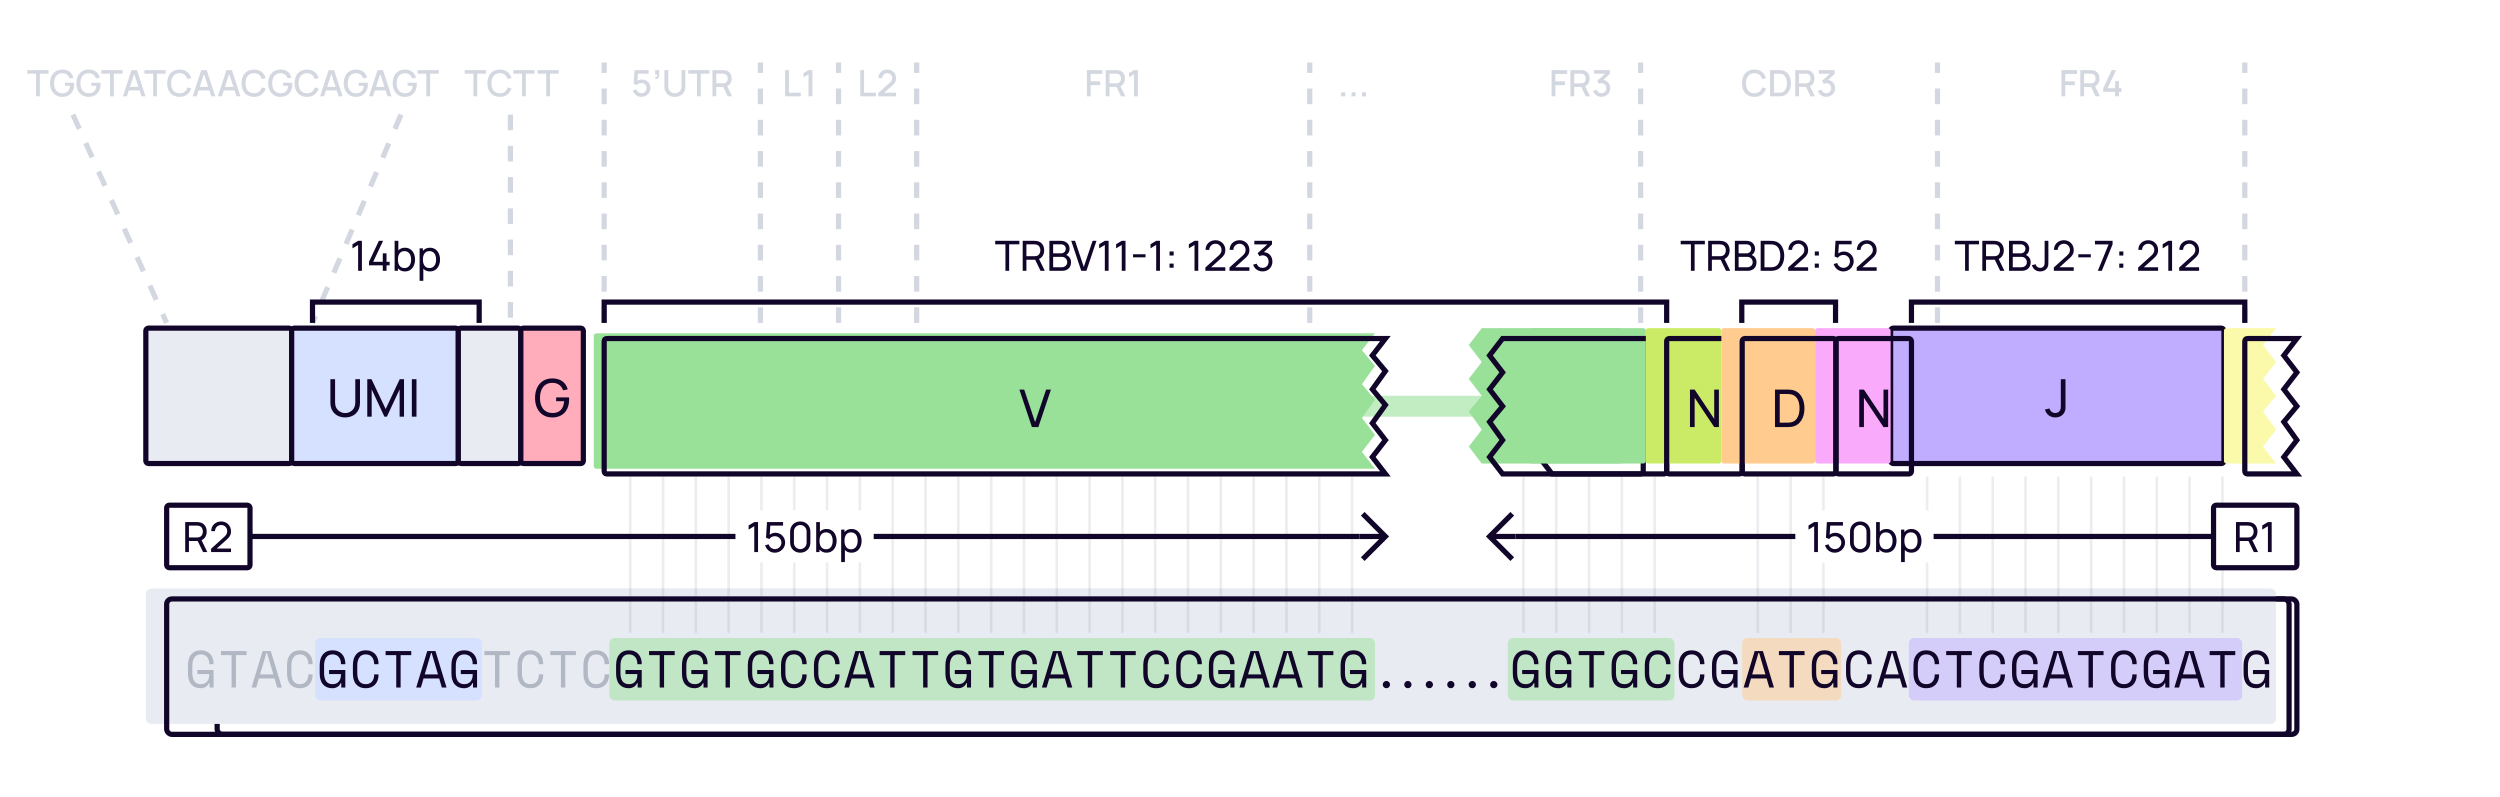 <svg width="960" height="306" viewBox="0 0 960 306" fill="none" xmlns="http://www.w3.org/2000/svg">
    <rect width="960" height="306" fill="white"/>
    <rect x="518" y="152" width="64" height="8" rx="1" fill="#99E099" fill-opacity="0.6"/>
    <g filter="url(#filter0_i_6449_38895)">
        <path d="M232 131.6C232 131.04 232 130.76 232.109 130.546C232.205 130.358 232.358 130.205 232.546 130.109C232.76 130 233.04 130 233.6 130H532L526.983 136.5L532 142.5L526.983 149.5L532 155.5L526.983 162.5L532 169L526.983 175.5L532 182H233.6C233.04 182 232.76 182 232.546 181.891C232.358 181.795 232.205 181.642 232.109 181.454C232 181.24 232 180.96 232 180.4V175.5V169V162V156V149.5V143V136.5V131.6Z" fill="#99E099"/>
    </g>
    <path d="M232 131.6C232 131.04 232 130.76 232.109 130.546C232.205 130.358 232.358 130.205 232.546 130.109C232.76 130 233.04 130 233.6 130H532L526.983 136.5L532 142.5L526.983 149.5L532 155.5L526.983 162.5L532 169L526.983 175.5L532 182H233.6C233.04 182 232.76 182 232.546 181.891C232.358 181.795 232.205 181.642 232.109 181.454C232 181.24 232 180.96 232 180.4V175.5V169V162V156V149.5V143V136.5V131.6Z" stroke="#110529" stroke-width="2" stroke-linecap="round"/>
    <g filter="url(#filter1_i_6449_38895)">
        <path d="M596 130H629.4C629.96 130 630.24 130 630.454 130.109C630.642 130.205 630.795 130.358 630.891 130.546C631 130.76 631 131.04 631 131.6V180.4C631 180.96 631 181.24 630.891 181.454C630.795 181.642 630.642 181.795 630.454 181.891C630.24 182 629.96 182 629.4 182H596L591 175.5L596 169L591 162L596 156L591 149.5L596 143L591 136.5L596 130Z" fill="#99E099"/>
    </g>
    <path d="M596 130H629.4C629.96 130 630.24 130 630.454 130.109C630.642 130.205 630.795 130.358 630.891 130.546C631 130.76 631 131.04 631 131.6V180.4C631 180.96 631 181.24 630.891 181.454C630.795 181.642 630.642 181.795 630.454 181.891C630.24 182 629.96 182 629.4 182H596L591 175.5L596 169L591 162L596 156L591 149.5L596 143L591 136.5L596 130Z" stroke="#110529" stroke-width="2" stroke-linecap="round"/>
    <g filter="url(#filter2_i_6449_38895)">
        <path d="M577 130H638.4C638.96 130 639.24 130 639.454 130.109C639.642 130.205 639.795 130.358 639.891 130.546C640 130.76 640 131.04 640 131.6V180.4C640 180.96 640 181.24 639.891 181.454C639.795 181.642 639.642 181.795 639.454 181.891C639.24 182 638.96 182 638.4 182H577L572 175.5L577 169L572 162L577 156L572 149.5L577 143L572 136.5L577 130Z" fill="#99E099"/>
    </g>
    <path d="M577 130H638.4C638.96 130 639.24 130 639.454 130.109C639.642 130.205 639.795 130.358 639.891 130.546C640 130.76 640 131.04 640 131.6V180.4C640 180.96 640 181.24 639.891 181.454C639.795 181.642 639.642 181.795 639.454 181.891C639.24 182 638.96 182 638.4 182H577L572 175.5L577 169L572 162L577 156L572 149.5L577 143L572 136.5L577 130Z" stroke="#110529" stroke-width="2" stroke-linecap="round"/>
    <g filter="url(#filter3_i_6449_38895)">
        <rect x="734" y="130" width="128" height="52" rx="1" fill="#C1ADFF"/>
        <path d="M797.244 164.29C798.694 164.29 799.954 163.7 800.684 162.43C801.214 161.51 801.154 160.72 801.154 159.48V149.6H799.354V159.48C799.354 160.37 799.354 160.99 799.094 161.51C798.704 162.29 797.884 162.6 797.204 162.6C796.134 162.6 795.224 161.83 795.014 160.85L793.244 161.27C793.754 163.11 795.224 164.29 797.244 164.29Z" fill="#110529"/>
        <rect x="734" y="130" width="128" height="52" rx="1" stroke="#110529" stroke-width="2" stroke-linecap="round"/>
    </g>
    <g filter="url(#filter4_i_6449_38895)">
        <path d="M882 130H863.6C863.04 130 862.76 130 862.546 130.109C862.358 130.205 862.205 130.358 862.109 130.546C862 130.76 862 131.04 862 131.6V180.4C862 180.96 862 181.24 862.109 181.454C862.205 181.642 862.358 181.795 862.546 181.891C862.76 182 863.04 182 863.6 182H882L877 175.5L882 169L877 162L882 156L877 149.5L882 143L877 136.5L882 130Z" fill="#FAFAAA"/>
    </g>
    <path d="M882 130H863.6C863.04 130 862.76 130 862.546 130.109C862.358 130.205 862.205 130.358 862.109 130.546C862 130.76 862 131.04 862 131.6V180.4C862 180.96 862 181.24 862.109 181.454C862.205 181.642 862.358 181.795 862.546 181.891C862.76 182 863.04 182 863.6 182H882L877 175.5L882 169L877 162L882 156L877 149.5L882 143L877 136.5L882 130Z" stroke="#110529" stroke-width="2" stroke-linecap="round"/>
    <g filter="url(#filter5_i_6449_38895)">
        <rect x="83.38" y="230" width="795.62" height="52" rx="2" fill="#E8ECF2"/>
    </g>
    <rect x="83.38" y="230" width="795.62" height="52" rx="2" stroke="#110529" stroke-width="2" stroke-linecap="round"/>
    <path d="M396.258 164H398.738L403.558 149.6H401.708L397.478 162.11L393.288 149.6H391.438L396.258 164Z" fill="#110529"/>
    <g filter="url(#filter6_i_6449_38895)">
        <rect x="64" y="130" width="56" height="52" rx="1" fill="#E8ECF2"/>
        <rect x="64" y="130" width="56" height="52" rx="1" stroke="#110529" stroke-width="2" stroke-linecap="round"/>
    </g>
    <g filter="url(#filter7_i_6449_38895)">
        <rect x="120" y="130" width="64" height="52" rx="1" fill="#D6E0FF"/>
        <path d="M140.553 164.3C143.893 164.3 146.233 162.1 146.233 158.75V149.6H144.433V158.6C144.433 161.31 142.393 162.62 140.553 162.62C138.733 162.62 136.673 161.33 136.673 158.6V149.6L134.873 149.61V158.75C134.873 162.11 137.213 164.3 140.553 164.3ZM149.033 164H150.723V153.51L155.613 164H156.563L161.453 153.51V163.99H163.143V149.6H161.503L156.093 161.07L150.653 149.6H149.033V164ZM166.147 164H167.927V149.6H166.147V164Z" fill="#110529"/>
        <rect x="120" y="130" width="64" height="52" rx="1" stroke="#110529" stroke-width="2" stroke-linecap="round"/>
    </g>
    <g filter="url(#filter8_i_6449_38895)">
        <rect x="184" y="130" width="24" height="52" rx="1" fill="#E8ECF2"/>
        <rect x="184" y="130" width="24" height="52" rx="1" stroke="#110529" stroke-width="2" stroke-linecap="round"/>
    </g>
    <g filter="url(#filter9_i_6449_38895)">
        <rect x="208" y="130" width="24" height="52" rx="1" fill="#FFADBA"/>
        <path d="M220.091 164.3C224.301 164.3 226.541 161.39 226.541 157.44C226.541 157.32 226.531 156.87 226.501 156.59H221.561V158.06H224.621C224.401 160.93 222.961 162.62 220.181 162.6C216.961 162.58 215.331 160.25 215.351 156.8C215.371 153.35 216.961 150.99 220.181 151.01C222.231 151.02 223.621 152.14 224.231 153.88L226.031 153.51C225.281 150.92 223.311 149.31 220.091 149.31C216.061 149.31 213.461 152.21 213.461 156.8C213.461 161.44 216.121 164.3 220.091 164.3Z" fill="#110529"/>
        <rect x="208" y="130" width="24" height="52" rx="1" stroke="#110529" stroke-width="2" stroke-linecap="round"/>
    </g>
    <path d="M417.358 37H418.821V32.695H422.489V31.225H418.821V28.383H423.329V26.92H417.358V37ZM424.59 37H426.053V33.381H428.727L430.484 37H432.157L430.253 33.094C431.394 32.597 431.968 31.491 431.968 30.147C431.968 28.516 431.128 27.235 429.441 26.976C429.175 26.934 428.86 26.92 428.664 26.92H424.59V37ZM426.053 31.995V28.299H428.608C428.79 28.299 429.035 28.313 429.245 28.369C430.141 28.579 430.477 29.405 430.477 30.147C430.477 30.889 430.141 31.715 429.245 31.932C429.035 31.981 428.79 31.995 428.608 31.995H426.053ZM435.453 37H436.944V26.92H435.453L433.556 28.054V29.685L435.453 28.53V37Z" fill="#D3D7E0"/>
    <path d="M595.805 37H597.268V32.695H600.936V31.225H597.268V28.383H601.776V26.92H595.805V37ZM603.038 37H604.501V33.381H607.175L608.932 37H610.605L608.701 33.094C609.842 32.597 610.416 31.491 610.416 30.147C610.416 28.516 609.576 27.235 607.889 26.976C607.623 26.934 607.308 26.92 607.112 26.92H603.038V37ZM604.501 31.995V28.299H607.056C607.238 28.299 607.483 28.313 607.693 28.369C608.589 28.579 608.925 29.405 608.925 30.147C608.925 30.889 608.589 31.715 607.693 31.932C607.483 31.981 607.238 31.995 607.056 31.995H604.501ZM614.964 37.189C616.847 37.189 618.331 35.796 618.331 33.871C618.331 32.233 617.323 30.924 615.692 30.707L618.184 28.313V26.92H612.122V28.313H616.392L613.312 31.036L613.998 32.191C614.285 32.037 614.628 31.939 614.95 31.939C616.07 31.939 616.833 32.751 616.833 33.871C616.833 34.984 616.07 35.789 614.964 35.803C614.138 35.81 613.403 35.341 613.137 34.466L611.723 34.858C612.15 36.293 613.466 37.189 614.964 37.189Z" fill="#D3D7E0"/>
    <path d="M515.001 37H516.548V35.453H515.001V37ZM519.007 37H520.554V35.453H519.007V37ZM523.013 37H524.56V35.453H523.013V37Z" fill="#D3D7E0"/>
    <path d="M673.682 37.21C676.006 37.21 677.567 35.943 678.162 33.955L676.678 33.556C676.279 34.963 675.278 35.817 673.682 35.817C671.54 35.817 670.448 34.27 670.462 31.96C670.469 29.65 671.54 28.103 673.682 28.103C675.278 28.103 676.279 28.957 676.678 30.364L678.162 29.965C677.567 27.977 676.006 26.71 673.682 26.71C670.658 26.71 668.915 28.845 668.915 31.96C668.915 35.075 670.658 37.21 673.682 37.21ZM679.702 37H682.859C683.041 37 683.643 37 684.112 36.937C686.478 36.636 687.738 34.529 687.738 31.96C687.738 29.391 686.478 27.284 684.112 26.983C683.643 26.92 683.041 26.92 682.859 26.92H679.702V37ZM681.2 35.607V28.313H682.859C683.167 28.313 683.671 28.32 684.007 28.383C685.519 28.663 686.184 30.189 686.184 31.96C686.184 33.689 685.547 35.243 684.007 35.537C683.671 35.6 683.181 35.607 682.859 35.607H681.2ZM689.368 37H690.831V33.381H693.505L695.262 37H696.935L695.031 33.094C696.172 32.597 696.746 31.491 696.746 30.147C696.746 28.516 695.906 27.235 694.219 26.976C693.953 26.934 693.638 26.92 693.442 26.92H689.368V37ZM690.831 31.995V28.299H693.386C693.568 28.299 693.813 28.313 694.023 28.369C694.919 28.579 695.255 29.405 695.255 30.147C695.255 30.889 694.919 31.715 694.023 31.932C693.813 31.981 693.568 31.995 693.386 31.995H690.831ZM701.294 37.189C703.177 37.189 704.661 35.796 704.661 33.871C704.661 32.233 703.653 30.924 702.022 30.707L704.514 28.313V26.92H698.452V28.313H702.722L699.642 31.036L700.328 32.191C700.615 32.037 700.958 31.939 701.28 31.939C702.4 31.939 703.163 32.751 703.163 33.871C703.163 34.984 702.4 35.789 701.294 35.803C700.468 35.81 699.733 35.341 699.467 34.466L698.053 34.858C698.48 36.293 699.796 37.189 701.294 37.189Z" fill="#D3D7E0"/>
    <path d="M791.593 37H793.056V32.695H796.724V31.225H793.056V28.383H797.564V26.92H791.593V37ZM798.826 37H800.289V33.381H802.963L804.72 37H806.393L804.489 33.094C805.63 32.597 806.204 31.491 806.204 30.147C806.204 28.516 805.364 27.235 803.677 26.976C803.411 26.934 803.096 26.92 802.9 26.92H798.826V37ZM800.289 31.995V28.299H802.844C803.026 28.299 803.271 28.313 803.481 28.369C804.377 28.579 804.713 29.405 804.713 30.147C804.713 30.889 804.377 31.715 803.481 31.932C803.271 31.981 803.026 31.995 802.844 31.995H800.289ZM812.201 37H813.685V35.243H814.686V33.857H813.685V31.127H812.201V33.857H809.324L812.6 26.92H810.927L807.651 33.857V35.243H812.201V37Z" fill="#D3D7E0"/>
    <path d="M630 124V24" stroke="#D3D7E0" stroke-width="2" stroke-dasharray="6 6"/>
    <path d="M744 124V24" stroke="#D3D7E0" stroke-width="2" stroke-dasharray="6 6"/>
    <path d="M502.944 124V24" stroke="#D3D7E0" stroke-width="2" stroke-dasharray="6 6"/>
    <path d="M862 124L862 24" stroke="#D3D7E0" stroke-width="2" stroke-dasharray="6 6"/>
    <path d="M246.268 37.21C248.151 37.21 249.768 35.705 249.768 33.829C249.768 31.939 248.382 30.525 246.499 30.525C245.904 30.525 245.274 30.714 244.777 31.071L244.945 28.299H249.075V26.92H243.636L243.328 32.219L244.602 32.667C244.917 32.247 245.484 31.855 246.31 31.855C247.388 31.855 248.291 32.723 248.291 33.829C248.291 34.907 247.416 35.796 246.31 35.796C245.47 35.796 244.637 35.229 244.406 34.333L242.999 34.711C243.412 36.181 244.714 37.21 246.268 37.21ZM251.672 29.629L251.581 30.28C252.589 30.462 253.128 29.846 253.128 28.747V26.92H251.581V28.607H252.386C252.456 29.202 252.281 29.678 251.672 29.629ZM259.15 37.21C261.523 37.21 263.168 35.663 263.168 33.29V26.92H261.684V33.213C261.684 34.914 260.417 35.831 259.15 35.831C257.897 35.831 256.616 34.935 256.616 33.213V26.92L255.132 26.927V33.29C255.132 35.663 256.777 37.21 259.15 37.21ZM267.639 37H269.102V28.299H272.455V26.92H264.286V28.299H267.639V37ZM273.576 37H275.039V33.381H277.713L279.47 37H281.143L279.239 33.094C280.38 32.597 280.954 31.491 280.954 30.147C280.954 28.516 280.114 27.235 278.427 26.976C278.161 26.934 277.846 26.92 277.65 26.92H273.576V37ZM275.039 31.995V28.299H277.594C277.776 28.299 278.021 28.313 278.231 28.369C279.127 28.579 279.463 29.405 279.463 30.147C279.463 30.889 279.127 31.715 278.231 31.932C278.021 31.981 277.776 31.995 277.594 31.995H275.039Z" fill="#D3D7E0"/>
    <path d="M301.489 37H307.516V35.621H302.952V26.92H301.489V37ZM310.462 37H311.953V26.92H310.462L308.565 28.054V29.685L310.462 28.53V37Z" fill="#D3D7E0"/>
    <path d="M330.334 37H336.361V35.621H331.797V26.92H330.334V37ZM337.269 36.993H344.087V35.6H339.53L342.449 32.996C343.541 32.037 344.087 31.407 344.087 30.028C344.087 28.117 342.652 26.71 340.748 26.71C338.739 26.71 337.304 28.047 337.304 30H338.802C338.788 28.985 339.6 28.103 340.72 28.103C341.805 28.103 342.582 28.929 342.582 30.007C342.582 30.581 342.372 31.127 341.665 31.757L337.276 35.691L337.269 36.993Z" fill="#D3D7E0"/>
    <path d="M292 124V24" stroke="#D3D7E0" stroke-width="2" stroke-dasharray="6 6"/>
    <path d="M322 124V24" stroke="#D3D7E0" stroke-width="2" stroke-dasharray="6 6"/>
    <path d="M352 124V74V24" stroke="#D3D7E0" stroke-width="2" stroke-dasharray="6 6"/>
    <path d="M232 124V24" stroke="#D3D7E0" stroke-width="2" stroke-dasharray="6 6"/>
    <path d="M28 44L64 124" stroke="#D3D7E0" stroke-width="2" stroke-dasharray="6 6"/>
    <path d="M154 44L120 124" stroke="#D3D7E0" stroke-width="2" stroke-dasharray="6 6"/>
    <path d="M196 44L196 124" stroke="#D3D7E0" stroke-width="2" stroke-dasharray="6 6"/>
    <path d="M13.84 37H15.303V28.299H18.656V26.92H10.487V28.299H13.84V37ZM23.899 37.21C26.832 37.21 28.498 35.166 28.498 32.359C28.498 32.289 28.491 31.939 28.47 31.764H24.956V32.94H26.916C26.713 34.809 25.712 35.838 23.983 35.817C21.841 35.803 20.763 34.27 20.77 31.96C20.777 29.65 21.841 28.089 23.983 28.103C25.369 28.117 26.293 28.887 26.699 30.091L28.183 29.825C27.665 27.886 26.265 26.717 23.899 26.717C21.141 26.717 19.216 28.705 19.216 31.96C19.216 35.264 21.197 37.21 23.899 37.21ZM34.016 37.21C36.949 37.21 38.615 35.166 38.615 32.359C38.615 32.289 38.608 31.939 38.587 31.764H35.073V32.94H37.033C36.83 34.809 35.829 35.838 34.1 35.817C31.958 35.803 30.88 34.27 30.887 31.96C30.894 29.65 31.958 28.089 34.1 28.103C35.486 28.117 36.41 28.887 36.816 30.091L38.3 29.825C37.782 27.886 36.382 26.717 34.016 26.717C31.258 26.717 29.333 28.705 29.333 31.96C29.333 35.264 31.314 37.21 34.016 37.21ZM42.25 37H43.713V28.299H47.066V26.92H38.897V28.299H42.25V37ZM47.213 37H48.732L49.467 34.725H53.604L54.353 37H55.872L52.596 26.92H50.489L47.213 37ZM49.915 33.353L51.525 28.383L53.156 33.353H49.915ZM58.806 37H60.27V28.299H63.623V26.92H55.453V28.299H58.806V37ZM68.95 37.21C71.274 37.21 72.835 35.943 73.43 33.955L71.946 33.556C71.547 34.963 70.546 35.817 68.95 35.817C66.808 35.817 65.716 34.27 65.73 31.96C65.737 29.65 66.808 28.103 68.95 28.103C70.546 28.103 71.547 28.957 71.946 30.364L73.43 29.965C72.835 27.977 71.274 26.71 68.95 26.71C65.926 26.71 64.183 28.845 64.183 31.96C64.183 35.075 65.926 37.21 68.95 37.21ZM73.996 37H75.515L76.25 34.725H80.387L81.136 37H82.655L79.379 26.92H77.272L73.996 37ZM76.698 33.353L78.308 28.383L79.939 33.353H76.698ZM83.675 37H85.195L85.93 34.725H90.067L90.816 37H92.335L89.058 26.92H86.951L83.675 37ZM86.377 33.353L87.987 28.383L89.618 33.353H86.377ZM97.524 37.21C99.848 37.21 101.409 35.943 102.004 33.955L100.52 33.556C100.121 34.963 99.12 35.817 97.524 35.817C95.382 35.817 94.29 34.27 94.304 31.96C94.311 29.65 95.382 28.103 97.524 28.103C99.12 28.103 100.121 28.957 100.52 30.364L102.004 29.965C101.409 27.977 99.848 26.71 97.524 26.71C94.5 26.71 92.757 28.845 92.757 31.96C92.757 35.075 94.5 37.21 97.524 37.21ZM107.666 37.21C110.599 37.21 112.265 35.166 112.265 32.359C112.265 32.289 112.258 31.939 112.237 31.764H108.723V32.94H110.683C110.48 34.809 109.479 35.838 107.75 35.817C105.608 35.803 104.53 34.27 104.537 31.96C104.544 29.65 105.608 28.089 107.75 28.103C109.136 28.117 110.06 28.887 110.466 30.091L111.95 29.825C111.432 27.886 110.032 26.717 107.666 26.717C104.908 26.717 102.983 28.705 102.983 31.96C102.983 35.264 104.964 37.21 107.666 37.21ZM117.868 37.21C120.192 37.21 121.753 35.943 122.348 33.955L120.864 33.556C120.465 34.963 119.464 35.817 117.868 35.817C115.726 35.817 114.634 34.27 114.648 31.96C114.655 29.65 115.726 28.103 117.868 28.103C119.464 28.103 120.465 28.957 120.864 30.364L122.348 29.965C121.753 27.977 120.192 26.71 117.868 26.71C114.844 26.71 113.101 28.845 113.101 31.96C113.101 35.075 114.844 37.21 117.868 37.21ZM122.914 37H124.433L125.168 34.725H129.305L130.054 37H131.573L128.297 26.92H126.19L122.914 37ZM125.616 33.353L127.226 28.383L128.857 33.353H125.616ZM136.678 37.21C139.611 37.21 141.277 35.166 141.277 32.359C141.277 32.289 141.27 31.939 141.249 31.764H137.735V32.94H139.695C139.492 34.809 138.491 35.838 136.762 35.817C134.62 35.803 133.542 34.27 133.549 31.96C133.556 29.65 134.62 28.089 136.762 28.103C138.148 28.117 139.072 28.887 139.478 30.091L140.962 29.825C140.444 27.886 139.044 26.717 136.678 26.717C133.92 26.717 131.995 28.705 131.995 31.96C131.995 35.264 133.976 37.21 136.678 37.21ZM141.699 37H143.218L143.953 34.725H148.09L148.839 37H150.358L147.082 26.92H144.975L141.699 37ZM144.401 33.353L146.011 28.383L147.642 33.353H144.401ZM155.463 37.21C158.396 37.21 160.062 35.166 160.062 32.359C160.062 32.289 160.055 31.939 160.034 31.764H156.52V32.94H158.48C158.277 34.809 157.276 35.838 155.547 35.817C153.405 35.803 152.327 34.27 152.334 31.96C152.341 29.65 153.405 28.089 155.547 28.103C156.933 28.117 157.857 28.887 158.263 30.091L159.747 29.825C159.229 27.886 157.829 26.717 155.463 26.717C152.705 26.717 150.78 28.705 150.78 31.96C150.78 35.264 152.761 37.21 155.463 37.21ZM163.697 37H165.16V28.299H168.513V26.92H160.344V28.299H163.697V37Z" fill="#D3D7E0"/>
    <path d="M181.789 37H183.252V28.299H186.605V26.92H178.436V28.299H181.789V37ZM191.932 37.21C194.256 37.21 195.817 35.943 196.412 33.955L194.928 33.556C194.529 34.963 193.528 35.817 191.932 35.817C189.79 35.817 188.698 34.27 188.712 31.96C188.719 29.65 189.79 28.103 191.932 28.103C193.528 28.103 194.529 28.957 194.928 30.364L196.412 29.965C195.817 27.977 194.256 26.71 191.932 26.71C188.908 26.71 187.165 28.845 187.165 31.96C187.165 35.075 188.908 37.21 191.932 37.21ZM200.465 37H201.928V28.299H205.281V26.92H197.112V28.299H200.465V37ZM209.748 37H211.211V28.299H214.564V26.92H206.395V28.299H209.748V37Z" fill="#D3D7E0"/>
    <path d="M386.088 104H387.512V93.832H391.44V92.48H382.16V93.832H386.088V104ZM392.714 104H394.138V99.744H397.506L399.57 104H401.202L398.978 99.432C400.282 98.888 400.962 97.632 400.962 96.112C400.962 94.28 399.978 92.832 398.114 92.544C397.818 92.496 397.49 92.48 397.266 92.48H392.714V104ZM394.138 98.392V93.832H397.218C397.418 93.832 397.698 93.848 397.938 93.904C399.042 94.152 399.506 95.152 399.506 96.112C399.506 97.072 399.042 98.072 397.938 98.32C397.698 98.376 397.418 98.392 397.218 98.392H394.138ZM402.964 104H407.852C409.964 104 411.276 102.72 411.276 100.704C411.276 99.424 410.604 98.4 409.436 97.904C410.236 97.44 410.724 96.568 410.724 95.512C410.724 93.912 409.516 92.48 407.452 92.48H402.964V104ZM404.404 102.64V98.632H407.74C408.964 98.632 409.812 99.536 409.812 100.696C409.812 101.912 408.852 102.64 407.58 102.64H404.404ZM404.404 97.288V93.824H407.436C408.516 93.824 409.26 94.52 409.26 95.512C409.26 96.592 408.452 97.288 407.436 97.288H404.404ZM415.202 104H417.186L421.042 92.48H419.562L416.178 102.488L412.826 92.48H411.346L415.202 104ZM424.253 104H425.701V92.48H424.253L422.085 93.776V95.368L424.253 94.056V104ZM430.753 104H432.201V92.48H430.753L428.585 93.776V95.368L430.753 94.056V104ZM435.085 98.824H439.885V97.648H435.085V98.824ZM443.972 104H445.42V92.48H443.972L441.804 93.776V95.368L443.972 94.056V104ZM449.104 102.8H450.672V101.232H449.104V102.8ZM449.112 98.128H450.68V96.56H449.112V98.128ZM458.691 104H460.139V92.48H458.691L456.523 93.776V95.368L458.691 94.056V104ZM462.863 103.992H470.519V102.632H465.055L468.767 99.296C469.951 98.248 470.519 97.488 470.519 95.976C470.519 93.856 468.903 92.24 466.766 92.24C464.551 92.24 462.919 93.784 462.919 95.952H464.375C464.359 94.696 465.367 93.6 466.743 93.6C468.071 93.6 469.063 94.632 469.063 95.96C469.063 96.688 468.831 97.352 467.983 98.112L462.871 102.712L462.863 103.992ZM472.113 103.992H479.769V102.632H474.305L478.017 99.296C479.201 98.248 479.769 97.488 479.769 95.976C479.769 93.856 478.153 92.24 476.016 92.24C473.801 92.24 472.169 93.784 472.169 95.952H473.625C473.609 94.696 474.617 93.6 475.993 93.6C477.321 93.6 478.313 94.632 478.313 95.96C478.313 96.688 478.081 97.352 477.233 98.112L472.121 102.712L472.113 103.992ZM484.843 104.224C486.979 104.224 488.602 102.664 488.602 100.456C488.602 98.44 487.323 96.944 485.339 96.832L488.451 93.848V92.48H481.659V93.84H486.683L482.939 97.224L483.627 98.352C483.987 98.168 484.427 98.048 484.819 98.048C486.203 98.048 487.139 99.032 487.139 100.456C487.139 101.864 486.235 102.84 484.835 102.864C483.811 102.88 482.914 102.312 482.571 101.24L481.203 101.632C481.691 103.232 483.131 104.224 484.843 104.224Z" fill="#110529"/>
    <path d="M232 124V116H640V124" stroke="#110529" stroke-width="2"/>
    <path d="M649.311 104H650.735V93.832H654.663V92.48H645.383V93.832H649.311V104ZM655.936 104H657.36V99.744H660.728L662.792 104H664.424L662.2 99.432C663.504 98.888 664.184 97.632 664.184 96.112C664.184 94.28 663.2 92.832 661.336 92.544C661.04 92.496 660.712 92.48 660.488 92.48H655.936V104ZM657.36 98.392V93.832H660.44C660.64 93.832 660.92 93.848 661.16 93.904C662.264 94.152 662.728 95.152 662.728 96.112C662.728 97.072 662.264 98.072 661.16 98.32C660.92 98.376 660.64 98.392 660.44 98.392H657.36ZM666.186 104H671.074C673.186 104 674.498 102.72 674.498 100.704C674.498 99.424 673.826 98.4 672.658 97.904C673.458 97.44 673.946 96.568 673.946 95.512C673.946 93.912 672.738 92.48 670.674 92.48H666.186V104ZM667.626 102.64V98.632H670.962C672.186 98.632 673.034 99.536 673.034 100.696C673.034 101.912 672.074 102.64 670.802 102.64H667.626ZM667.626 97.288V93.824H670.658C671.738 93.824 672.482 94.52 672.482 95.512C672.482 96.592 671.674 97.288 670.658 97.288H667.626ZM676.093 104H679.645C679.861 104 680.565 104 681.101 103.928C683.765 103.576 685.149 101.184 685.149 98.24C685.149 95.304 683.765 92.904 681.101 92.552C680.557 92.48 679.869 92.48 679.645 92.48H676.093V104ZM677.557 102.64V93.84H679.645C680.029 93.84 680.605 93.856 680.981 93.928C682.845 94.264 683.637 96.064 683.637 98.24C683.637 100.376 682.869 102.208 680.981 102.552C680.605 102.624 680.045 102.64 679.645 102.64H677.557ZM686.663 103.992H694.319V102.632H688.855L692.567 99.296C693.751 98.248 694.319 97.488 694.319 95.976C694.319 93.856 692.703 92.24 690.567 92.24C688.351 92.24 686.719 93.784 686.719 95.952H688.175C688.159 94.696 689.167 93.6 690.543 93.6C691.871 93.6 692.863 94.632 692.863 95.96C692.863 96.688 692.631 97.352 691.783 98.112L686.671 102.712L686.663 103.992ZM696.873 102.8H698.441V101.232H696.873V102.8ZM696.881 98.128H698.449V96.56H696.881V98.128ZM707.86 104.24C710.004 104.24 711.82 102.504 711.82 100.376C711.82 98.232 710.196 96.584 708.06 96.584C707.284 96.584 706.508 96.848 705.908 97.328L706.116 93.832H711.02V92.48H704.836L704.484 98.504L705.748 98.984C706.164 98.384 706.884 97.896 707.9 97.896C709.244 97.896 710.388 98.984 710.388 100.376C710.388 101.728 709.3 102.856 707.9 102.856C706.828 102.856 705.788 102.144 705.5 101.008L704.132 101.376C704.596 103.056 706.076 104.24 707.86 104.24ZM712.976 103.992H720.632V102.632H715.168L718.88 99.296C720.064 98.248 720.632 97.488 720.632 95.976C720.632 93.856 719.016 92.24 716.88 92.24C714.664 92.24 713.032 93.784 713.032 95.952H714.488C714.472 94.696 715.48 93.6 716.856 93.6C718.184 93.6 719.176 94.632 719.176 95.96C719.176 96.688 718.944 97.352 718.096 98.112L712.984 102.712L712.976 103.992Z" fill="#110529"/>
    <path d="M668.848 124V116H704.848V124" stroke="#110529" stroke-width="2"/>
    <path d="M754.588 104H756.012V93.832H759.94V92.48H750.66V93.832H754.588V104ZM761.214 104H762.638V99.744H766.006L768.07 104H769.702L767.478 99.432C768.782 98.888 769.462 97.632 769.462 96.112C769.462 94.28 768.478 92.832 766.614 92.544C766.318 92.496 765.99 92.48 765.766 92.48H761.214V104ZM762.638 98.392V93.832H765.718C765.918 93.832 766.198 93.848 766.438 93.904C767.542 94.152 768.006 95.152 768.006 96.112C768.006 97.072 767.542 98.072 766.438 98.32C766.198 98.376 765.918 98.392 765.718 98.392H762.638ZM771.464 104H776.352C778.464 104 779.776 102.72 779.776 100.704C779.776 99.424 779.104 98.4 777.936 97.904C778.736 97.44 779.224 96.568 779.224 95.512C779.224 93.912 778.016 92.48 775.952 92.48H771.464V104ZM772.904 102.64V98.632H776.24C777.464 98.632 778.312 99.536 778.312 100.696C778.312 101.912 777.352 102.64 776.08 102.64H772.904ZM772.904 97.288V93.824H775.936C777.016 93.824 777.76 94.52 777.76 95.512C777.76 96.592 776.952 97.288 775.936 97.288H772.904ZM783.45 104.232C784.61 104.232 785.618 103.76 786.202 102.744C786.626 102.008 786.578 101.376 786.578 100.384V92.48H785.138V100.384C785.138 101.096 785.138 101.592 784.93 102.008C784.618 102.632 783.962 102.88 783.418 102.88C782.562 102.88 781.834 102.264 781.666 101.48L780.25 101.816C780.658 103.288 781.834 104.232 783.45 104.232ZM788.659 103.992H796.315V102.632H790.851L794.563 99.296C795.747 98.248 796.315 97.488 796.315 95.976C796.315 93.856 794.699 92.24 792.563 92.24C790.347 92.24 788.715 93.784 788.715 95.952H790.171C790.155 94.696 791.163 93.6 792.539 93.6C793.867 93.6 794.859 94.632 794.859 95.96C794.859 96.688 794.627 97.352 793.779 98.112L788.667 102.712L788.659 103.992ZM798.069 98.824H802.869V97.648H798.069V98.824ZM805.556 104H807.092L811.228 93.848V92.48H804.468V93.848H809.7L805.556 104ZM813.791 102.8H815.359V101.232H813.791V102.8ZM813.799 98.128H815.367V96.56H813.799V98.128ZM821.05 103.992H828.706V102.632H823.242L826.954 99.296C828.138 98.248 828.706 97.488 828.706 95.976C828.706 93.856 827.09 92.24 824.954 92.24C822.738 92.24 821.106 93.784 821.106 95.952H822.562C822.546 94.696 823.554 93.6 824.93 93.6C826.258 93.6 827.25 94.632 827.25 95.96C827.25 96.688 827.018 97.352 826.17 98.112L821.058 102.712L821.05 103.992ZM832.628 104H834.076V92.48H832.628L830.46 93.776V95.368L832.628 94.056V104ZM836.8 103.992H844.456V102.632H838.992L842.704 99.296C843.888 98.248 844.456 97.488 844.456 95.976C844.456 93.856 842.84 92.24 840.704 92.24C838.488 92.24 836.856 93.784 836.856 95.952H838.312C838.296 94.696 839.304 93.6 840.68 93.6C842.008 93.6 843 94.632 843 95.96C843 96.688 842.768 97.352 841.92 98.112L836.808 102.712L836.8 103.992Z" fill="#110529"/>
    <path d="M734 124V116H862V124" stroke="#110529" stroke-width="2"/>
    <path d="M137.519 104H138.967V92.48H137.519L135.351 93.776V95.368L137.519 94.056V104ZM146.987 104H148.427V101.88H149.627V100.528H148.427V97.288H146.987V100.528H143.307L147.107 92.48H145.491L141.691 100.528V101.88H146.987V104ZM155.51 104.24C157.926 104.24 159.382 102.264 159.382 99.672C159.382 97.08 157.918 95.12 155.518 95.12C154.438 95.12 153.582 95.496 152.966 96.144V92.48H151.534V104H152.806V103.024C153.438 103.784 154.342 104.24 155.51 104.24ZM152.806 99.672C152.806 97.76 153.606 96.424 155.294 96.424C157.054 96.424 157.87 97.848 157.87 99.672C157.87 101.512 157.038 102.936 155.334 102.936C153.59 102.936 152.806 101.568 152.806 99.672ZM165.104 104.24C167.52 104.24 168.976 102.264 168.976 99.672C168.976 97.08 167.512 95.12 165.112 95.12C163.936 95.12 163.032 95.568 162.4 96.328V95.36H161.128V107.84H162.56V103.2C163.176 103.856 164.032 104.24 165.104 104.24ZM162.4 99.672C162.4 97.76 163.2 96.424 164.888 96.424C166.648 96.424 167.464 97.848 167.464 99.672C167.464 101.512 166.632 102.936 164.928 102.936C163.184 102.936 162.4 101.568 162.4 99.672Z" fill="#110529"/>
    <path d="M120 124V116H184V124" stroke="#110529" stroke-width="2"/>
    <g filter="url(#filter10_i_6449_38895)">
        <rect x="640" y="130" width="29" height="52" rx="1" fill="#CBEB67"/>
    </g>
    <rect x="640" y="130" width="29" height="52" rx="1" stroke="#110529" stroke-width="2" stroke-linecap="round"/>
    <g filter="url(#filter11_i_6449_38895)">
        <rect x="705" y="130" width="29" height="52" rx="1" fill="#FAAAFA"/>
    </g>
    <rect x="705" y="130" width="29" height="52" rx="1" stroke="#110529" stroke-width="2" stroke-linecap="round"/>
    <g filter="url(#filter12_i_6449_38895)">
        <rect x="669" y="130" width="36" height="52" rx="1" fill="#FFCB8F"/>
    </g>
    <rect x="669" y="130" width="36" height="52" rx="1" stroke="#110529" stroke-width="2" stroke-linecap="round"/>
    <path d="M648.947 164H650.747V152.74L658.257 164H660.057V149.6H658.257V160.85L650.747 149.6H648.947V164Z" fill="#110529"/>
    <path d="M713.947 164H715.747V152.74L723.257 164H725.057V149.6H723.257V160.85L715.747 149.6H713.947V164Z" fill="#110529"/>
    <path d="M681.593 164H686.033C686.303 164 687.183 164 687.853 163.91C691.183 163.47 692.913 160.48 692.913 156.8C692.913 153.13 691.183 150.13 687.853 149.69C687.173 149.6 686.313 149.6 686.033 149.6H681.593V164ZM683.423 162.3V151.3H686.033C686.513 151.3 687.233 151.32 687.703 151.41C690.033 151.83 691.023 154.08 691.023 156.8C691.023 159.47 690.063 161.76 687.703 162.19C687.233 162.28 686.533 162.3 686.033 162.3H683.423Z" fill="#110529"/>
    <g filter="url(#filter13_i_6449_38895)">
        <rect x="64" y="230" width="818" height="52" rx="2" fill="#E8ECF2"/>
    </g>
    <rect x="64" y="230" width="818" height="52" rx="2" stroke="#110529" stroke-width="2" stroke-linecap="round"/>
    <rect x="121" y="245" width="64" height="24" rx="2" fill="#D6E0FF"/>
    <rect opacity="0.5" x="234" y="245" width="294" height="24" rx="2" fill="#99E099"/>
    <rect opacity="0.5" x="579" y="245" width="64" height="24" rx="2" fill="#99E099"/>
    <rect opacity="0.5" x="669" y="245" width="38" height="24" rx="2" fill="#FFCB8F"/>
    <rect opacity="0.5" x="733" y="245" width="128" height="24" rx="2" fill="#C1ADFF"/>
    <path d="M75.78 257.28H82.02V264H80.46V262.32H80.22C79.993 262.907 79.593 263.38 79.02 263.74C78.447 264.1 77.78 264.28 77.02 264.28C75.513 264.28 74.327 263.793 73.46 262.82C72.607 261.847 72.18 260.427 72.18 258.56V255.44C72.18 253.627 72.613 252.22 73.48 251.22C74.347 250.22 75.553 249.72 77.1 249.72C77.9 249.72 78.607 249.853 79.22 250.12C79.833 250.373 80.347 250.733 80.76 251.2C81.173 251.653 81.487 252.193 81.7 252.82C81.913 253.433 82.02 254.093 82.02 254.8V255.04H80.34V254.8C80.34 254.347 80.273 253.907 80.14 253.48C80.02 253.053 79.827 252.68 79.56 252.36C79.307 252.027 78.973 251.767 78.56 251.58C78.16 251.38 77.673 251.28 77.1 251.28C76.02 251.28 75.207 251.673 74.66 252.46C74.127 253.247 73.86 254.28 73.86 255.56V258.44C73.86 259.813 74.127 260.873 74.66 261.62C75.207 262.353 76.033 262.72 77.14 262.72C78.14 262.72 78.92 262.4 79.48 261.76C80.053 261.12 80.34 260.227 80.34 259.08V258.84H75.78V257.28ZM84.846 250H94.686V251.56H90.606V264H88.926V251.56H84.846V250ZM105.412 260.52H99.412L98.392 264H96.592L100.832 250H103.992L108.232 264H106.432L105.412 260.52ZM102.292 250.72L99.872 258.96H104.952L102.532 250.72H102.292ZM115.138 262.72C115.712 262.72 116.198 262.627 116.598 262.44C117.012 262.24 117.345 261.98 117.598 261.66C117.865 261.327 118.058 260.953 118.178 260.54C118.312 260.113 118.378 259.667 118.378 259.2V258.96H120.058V259.2C120.058 259.907 119.952 260.573 119.738 261.2C119.525 261.813 119.212 262.353 118.798 262.82C118.385 263.273 117.872 263.633 117.258 263.9C116.645 264.153 115.938 264.28 115.138 264.28C113.592 264.28 112.385 263.793 111.518 262.82C110.652 261.847 110.218 260.427 110.218 258.56V255.44C110.218 253.627 110.652 252.22 111.518 251.22C112.385 250.22 113.592 249.72 115.138 249.72C115.938 249.72 116.645 249.853 117.258 250.12C117.872 250.373 118.385 250.733 118.798 251.2C119.212 251.653 119.525 252.193 119.738 252.82C119.952 253.433 120.058 254.093 120.058 254.8V255.04H118.378V254.8C118.365 254.347 118.292 253.907 118.158 253.48C118.038 253.053 117.845 252.68 117.578 252.36C117.325 252.027 116.998 251.767 116.598 251.58C116.198 251.38 115.712 251.28 115.138 251.28C114.058 251.28 113.245 251.673 112.698 252.46C112.165 253.247 111.898 254.28 111.898 255.56V258.44C111.898 259.813 112.165 260.873 112.698 261.62C113.245 262.353 114.058 262.72 115.138 262.72ZM186.015 250H195.855V251.56H191.775V264H190.095V251.56H186.015V250ZM203.661 262.72C204.234 262.72 204.721 262.627 205.121 262.44C205.534 262.24 205.868 261.98 206.121 261.66C206.388 261.327 206.581 260.953 206.701 260.54C206.834 260.113 206.901 259.667 206.901 259.2V258.96H208.581V259.2C208.581 259.907 208.474 260.573 208.261 261.2C208.048 261.813 207.734 262.353 207.321 262.82C206.908 263.273 206.394 263.633 205.781 263.9C205.168 264.153 204.461 264.28 203.661 264.28C202.114 264.28 200.908 263.793 200.041 262.82C199.174 261.847 198.741 260.427 198.741 258.56V255.44C198.741 253.627 199.174 252.22 200.041 251.22C200.908 250.22 202.114 249.72 203.661 249.72C204.461 249.72 205.168 249.853 205.781 250.12C206.394 250.373 206.908 250.733 207.321 251.2C207.734 251.653 208.048 252.193 208.261 252.82C208.474 253.433 208.581 254.093 208.581 254.8V255.04H206.901V254.8C206.888 254.347 206.814 253.907 206.681 253.48C206.561 253.053 206.368 252.68 206.101 252.36C205.848 252.027 205.521 251.767 205.121 251.58C204.721 251.38 204.234 251.28 203.661 251.28C202.581 251.28 201.768 251.673 201.221 252.46C200.688 253.247 200.421 254.28 200.421 255.56V258.44C200.421 259.813 200.688 260.873 201.221 261.62C201.768 262.353 202.581 262.72 203.661 262.72ZM211.307 250H221.147V251.56H217.067V264H215.387V251.56H211.307V250ZM228.953 262.72C229.526 262.72 230.013 262.627 230.413 262.44C230.826 262.24 231.16 261.98 231.413 261.66C231.68 261.327 231.873 260.953 231.993 260.54C232.126 260.113 232.193 259.667 232.193 259.2V258.96H233.873V259.2C233.873 259.907 233.766 260.573 233.553 261.2C233.34 261.813 233.026 262.353 232.613 262.82C232.2 263.273 231.686 263.633 231.073 263.9C230.46 264.153 229.753 264.28 228.953 264.28C227.406 264.28 226.2 263.793 225.333 262.82C224.466 261.847 224.033 260.427 224.033 258.56V255.44C224.033 253.627 224.466 252.22 225.333 251.22C226.2 250.22 227.406 249.72 228.953 249.72C229.753 249.72 230.46 249.853 231.073 250.12C231.686 250.373 232.2 250.733 232.613 251.2C233.026 251.653 233.34 252.193 233.553 252.82C233.766 253.433 233.873 254.093 233.873 254.8V255.04H232.193V254.8C232.18 254.347 232.106 253.907 231.973 253.48C231.853 253.053 231.66 252.68 231.393 252.36C231.14 252.027 230.813 251.767 230.413 251.58C230.013 251.38 229.526 251.28 228.953 251.28C227.873 251.28 227.06 251.673 226.513 252.46C225.98 253.247 225.713 254.28 225.713 255.56V258.44C225.713 259.813 225.98 260.873 226.513 261.62C227.06 262.353 227.873 262.72 228.953 262.72Z" fill="#060E33" fill-opacity="0.24"/>
    <path d="M126.364 257.28H132.604V264H131.044V262.32H130.804C130.578 262.907 130.178 263.38 129.604 263.74C129.031 264.1 128.364 264.28 127.604 264.28C126.098 264.28 124.911 263.793 124.044 262.82C123.191 261.847 122.764 260.427 122.764 258.56V255.44C122.764 253.627 123.198 252.22 124.064 251.22C124.931 250.22 126.138 249.72 127.684 249.72C128.484 249.72 129.191 249.853 129.804 250.12C130.418 250.373 130.931 250.733 131.344 251.2C131.758 251.653 132.071 252.193 132.284 252.82C132.498 253.433 132.604 254.093 132.604 254.8V255.04H130.924V254.8C130.924 254.347 130.858 253.907 130.724 253.48C130.604 253.053 130.411 252.68 130.144 252.36C129.891 252.027 129.558 251.767 129.144 251.58C128.744 251.38 128.258 251.28 127.684 251.28C126.604 251.28 125.791 251.673 125.244 252.46C124.711 253.247 124.444 254.28 124.444 255.56V258.44C124.444 259.813 124.711 260.873 125.244 261.62C125.791 262.353 126.618 262.72 127.724 262.72C128.724 262.72 129.504 262.4 130.064 261.76C130.638 261.12 130.924 260.227 130.924 259.08V258.84H126.364V257.28ZM140.43 262.72C141.004 262.72 141.49 262.627 141.89 262.44C142.304 262.24 142.637 261.98 142.89 261.66C143.157 261.327 143.35 260.953 143.47 260.54C143.604 260.113 143.67 259.667 143.67 259.2V258.96H145.35V259.2C145.35 259.907 145.244 260.573 145.03 261.2C144.817 261.813 144.504 262.353 144.09 262.82C143.677 263.273 143.164 263.633 142.55 263.9C141.937 264.153 141.23 264.28 140.43 264.28C138.884 264.28 137.677 263.793 136.81 262.82C135.944 261.847 135.51 260.427 135.51 258.56V255.44C135.51 253.627 135.944 252.22 136.81 251.22C137.677 250.22 138.884 249.72 140.43 249.72C141.23 249.72 141.937 249.853 142.55 250.12C143.164 250.373 143.677 250.733 144.09 251.2C144.504 251.653 144.817 252.193 145.03 252.82C145.244 253.433 145.35 254.093 145.35 254.8V255.04H143.67V254.8C143.657 254.347 143.584 253.907 143.45 253.48C143.33 253.053 143.137 252.68 142.87 252.36C142.617 252.027 142.29 251.767 141.89 251.58C141.49 251.38 141.004 251.28 140.43 251.28C139.35 251.28 138.537 251.673 137.99 252.46C137.457 253.247 137.19 254.28 137.19 255.56V258.44C137.19 259.813 137.457 260.873 137.99 261.62C138.537 262.353 139.35 262.72 140.43 262.72ZM148.077 250H157.917V251.56H153.837V264H152.157V251.56H148.077V250ZM168.643 260.52H162.643L161.623 264H159.823L164.063 250H167.223L171.463 264H169.663L168.643 260.52ZM165.523 250.72L163.103 258.96H168.183L165.763 250.72H165.523ZM176.949 257.28H183.189V264H181.629V262.32H181.389C181.162 262.907 180.762 263.38 180.189 263.74C179.615 264.1 178.949 264.28 178.189 264.28C176.682 264.28 175.495 263.793 174.629 262.82C173.775 261.847 173.349 260.427 173.349 258.56V255.44C173.349 253.627 173.782 252.22 174.649 251.22C175.515 250.22 176.722 249.72 178.269 249.72C179.069 249.72 179.775 249.853 180.389 250.12C181.002 250.373 181.515 250.733 181.929 251.2C182.342 251.653 182.655 252.193 182.869 252.82C183.082 253.433 183.189 254.093 183.189 254.8V255.04H181.509V254.8C181.509 254.347 181.442 253.907 181.309 253.48C181.189 253.053 180.995 252.68 180.729 252.36C180.475 252.027 180.142 251.767 179.729 251.58C179.329 251.38 178.842 251.28 178.269 251.28C177.189 251.28 176.375 251.673 175.829 252.46C175.295 253.247 175.029 254.28 175.029 255.56V258.44C175.029 259.813 175.295 260.873 175.829 261.62C176.375 262.353 177.202 262.72 178.309 262.72C179.309 262.72 180.089 262.4 180.649 261.76C181.222 261.12 181.509 260.227 181.509 259.08V258.84H176.949V257.28ZM240.179 257.28H246.419V264H244.859V262.32H244.619C244.393 262.907 243.993 263.38 243.419 263.74C242.846 264.1 242.179 264.28 241.419 264.28C239.913 264.28 238.726 263.793 237.859 262.82C237.006 261.847 236.579 260.427 236.579 258.56V255.44C236.579 253.627 237.013 252.22 237.879 251.22C238.746 250.22 239.953 249.72 241.499 249.72C242.299 249.72 243.006 249.853 243.619 250.12C244.233 250.373 244.746 250.733 245.159 251.2C245.573 251.653 245.886 252.193 246.099 252.82C246.313 253.433 246.419 254.093 246.419 254.8V255.04H244.739V254.8C244.739 254.347 244.673 253.907 244.539 253.48C244.419 253.053 244.226 252.68 243.959 252.36C243.706 252.027 243.373 251.767 242.959 251.58C242.559 251.38 242.073 251.28 241.499 251.28C240.419 251.28 239.606 251.673 239.059 252.46C238.526 253.247 238.259 254.28 238.259 255.56V258.44C238.259 259.813 238.526 260.873 239.059 261.62C239.606 262.353 240.433 262.72 241.539 262.72C242.539 262.72 243.319 262.4 243.879 261.76C244.453 261.12 244.739 260.227 244.739 259.08V258.84H240.179V257.28ZM249.245 250H259.085V251.56H255.005V264H253.325V251.56H249.245V250ZM265.471 257.28H271.711V264H270.151V262.32H269.911C269.685 262.907 269.285 263.38 268.711 263.74C268.138 264.1 267.471 264.28 266.711 264.28C265.205 264.28 264.018 263.793 263.151 262.82C262.298 261.847 261.871 260.427 261.871 258.56V255.44C261.871 253.627 262.305 252.22 263.171 251.22C264.038 250.22 265.245 249.72 266.791 249.72C267.591 249.72 268.298 249.853 268.911 250.12C269.525 250.373 270.038 250.733 270.451 251.2C270.865 251.653 271.178 252.193 271.391 252.82C271.605 253.433 271.711 254.093 271.711 254.8V255.04H270.031V254.8C270.031 254.347 269.965 253.907 269.831 253.48C269.711 253.053 269.518 252.68 269.251 252.36C268.998 252.027 268.665 251.767 268.251 251.58C267.851 251.38 267.365 251.28 266.791 251.28C265.711 251.28 264.898 251.673 264.351 252.46C263.818 253.247 263.551 254.28 263.551 255.56V258.44C263.551 259.813 263.818 260.873 264.351 261.62C264.898 262.353 265.725 262.72 266.831 262.72C267.831 262.72 268.611 262.4 269.171 261.76C269.745 261.12 270.031 260.227 270.031 259.08V258.84H265.471V257.28ZM274.537 250H284.377V251.56H280.297V264H278.617V251.56H274.537V250ZM290.764 257.28H297.004V264H295.444V262.32H295.204C294.977 262.907 294.577 263.38 294.004 263.74C293.43 264.1 292.764 264.28 292.004 264.28C290.497 264.28 289.31 263.793 288.444 262.82C287.59 261.847 287.164 260.427 287.164 258.56V255.44C287.164 253.627 287.597 252.22 288.464 251.22C289.33 250.22 290.537 249.72 292.084 249.72C292.884 249.72 293.59 249.853 294.204 250.12C294.817 250.373 295.33 250.733 295.744 251.2C296.157 251.653 296.47 252.193 296.684 252.82C296.897 253.433 297.004 254.093 297.004 254.8V255.04H295.324V254.8C295.324 254.347 295.257 253.907 295.124 253.48C295.004 253.053 294.81 252.68 294.544 252.36C294.29 252.027 293.957 251.767 293.544 251.58C293.144 251.38 292.657 251.28 292.084 251.28C291.004 251.28 290.19 251.673 289.644 252.46C289.11 253.247 288.844 254.28 288.844 255.56V258.44C288.844 259.813 289.11 260.873 289.644 261.62C290.19 262.353 291.017 262.72 292.124 262.72C293.124 262.72 293.904 262.4 294.464 261.76C295.037 261.12 295.324 260.227 295.324 259.08V258.84H290.764V257.28ZM304.83 262.72C305.403 262.72 305.89 262.627 306.29 262.44C306.703 262.24 307.036 261.98 307.29 261.66C307.556 261.327 307.75 260.953 307.87 260.54C308.003 260.113 308.07 259.667 308.07 259.2V258.96H309.75V259.2C309.75 259.907 309.643 260.573 309.43 261.2C309.216 261.813 308.903 262.353 308.49 262.82C308.076 263.273 307.563 263.633 306.95 263.9C306.336 264.153 305.63 264.28 304.83 264.28C303.283 264.28 302.076 263.793 301.21 262.82C300.343 261.847 299.91 260.427 299.91 258.56V255.44C299.91 253.627 300.343 252.22 301.21 251.22C302.076 250.22 303.283 249.72 304.83 249.72C305.63 249.72 306.336 249.853 306.95 250.12C307.563 250.373 308.076 250.733 308.49 251.2C308.903 251.653 309.216 252.193 309.43 252.82C309.643 253.433 309.75 254.093 309.75 254.8V255.04H308.07V254.8C308.056 254.347 307.983 253.907 307.85 253.48C307.73 253.053 307.536 252.68 307.27 252.36C307.016 252.027 306.69 251.767 306.29 251.58C305.89 251.38 305.403 251.28 304.83 251.28C303.75 251.28 302.936 251.673 302.39 252.46C301.856 253.247 301.59 254.28 301.59 255.56V258.44C301.59 259.813 301.856 260.873 302.39 261.62C302.936 262.353 303.75 262.72 304.83 262.72ZM317.476 262.72C318.049 262.72 318.536 262.627 318.936 262.44C319.349 262.24 319.682 261.98 319.936 261.66C320.202 261.327 320.396 260.953 320.516 260.54C320.649 260.113 320.716 259.667 320.716 259.2V258.96H322.396V259.2C322.396 259.907 322.289 260.573 322.076 261.2C321.862 261.813 321.549 262.353 321.136 262.82C320.722 263.273 320.209 263.633 319.596 263.9C318.982 264.153 318.276 264.28 317.476 264.28C315.929 264.28 314.722 263.793 313.856 262.82C312.989 261.847 312.556 260.427 312.556 258.56V255.44C312.556 253.627 312.989 252.22 313.856 251.22C314.722 250.22 315.929 249.72 317.476 249.72C318.276 249.72 318.982 249.853 319.596 250.12C320.209 250.373 320.722 250.733 321.136 251.2C321.549 251.653 321.862 252.193 322.076 252.82C322.289 253.433 322.396 254.093 322.396 254.8V255.04H320.716V254.8C320.702 254.347 320.629 253.907 320.496 253.48C320.376 253.053 320.182 252.68 319.916 252.36C319.662 252.027 319.336 251.767 318.936 251.58C318.536 251.38 318.049 251.28 317.476 251.28C316.396 251.28 315.582 251.673 315.036 252.46C314.502 253.247 314.236 254.28 314.236 255.56V258.44C314.236 259.813 314.502 260.873 315.036 261.62C315.582 262.353 316.396 262.72 317.476 262.72ZM333.042 260.52H327.042L326.022 264H324.222L328.462 250H331.622L335.862 264H334.062L333.042 260.52ZM329.922 250.72L327.502 258.96H332.582L330.162 250.72H329.922ZM337.768 250H347.608V251.56H343.528V264H341.848V251.56H337.768V250ZM350.414 250H360.254V251.56H356.174V264H354.494V251.56H350.414V250ZM366.64 257.28H372.88V264H371.32V262.32H371.08C370.854 262.907 370.454 263.38 369.88 263.74C369.307 264.1 368.64 264.28 367.88 264.28C366.374 264.28 365.187 263.793 364.32 262.82C363.467 261.847 363.04 260.427 363.04 258.56V255.44C363.04 253.627 363.474 252.22 364.34 251.22C365.207 250.22 366.414 249.72 367.96 249.72C368.76 249.72 369.467 249.853 370.08 250.12C370.694 250.373 371.207 250.733 371.62 251.2C372.034 251.653 372.347 252.193 372.56 252.82C372.774 253.433 372.88 254.093 372.88 254.8V255.04H371.2V254.8C371.2 254.347 371.134 253.907 371 253.48C370.88 253.053 370.687 252.68 370.42 252.36C370.167 252.027 369.834 251.767 369.42 251.58C369.02 251.38 368.534 251.28 367.96 251.28C366.88 251.28 366.067 251.673 365.52 252.46C364.987 253.247 364.72 254.28 364.72 255.56V258.44C364.72 259.813 364.987 260.873 365.52 261.62C366.067 262.353 366.894 262.72 368 262.72C369 262.72 369.78 262.4 370.34 261.76C370.914 261.12 371.2 260.227 371.2 259.08V258.84H366.64V257.28ZM375.706 250H385.546V251.56H381.466V264H379.786V251.56H375.706V250ZM391.932 257.28H398.172V264H396.612V262.32H396.372C396.146 262.907 395.746 263.38 395.172 263.74C394.599 264.1 393.932 264.28 393.172 264.28C391.666 264.28 390.479 263.793 389.612 262.82C388.759 261.847 388.332 260.427 388.332 258.56V255.44C388.332 253.627 388.766 252.22 389.632 251.22C390.499 250.22 391.706 249.72 393.252 249.72C394.052 249.72 394.759 249.853 395.372 250.12C395.986 250.373 396.499 250.733 396.912 251.2C397.326 251.653 397.639 252.193 397.852 252.82C398.066 253.433 398.172 254.093 398.172 254.8V255.04H396.492V254.8C396.492 254.347 396.426 253.907 396.292 253.48C396.172 253.053 395.979 252.68 395.712 252.36C395.459 252.027 395.126 251.767 394.712 251.58C394.312 251.38 393.826 251.28 393.252 251.28C392.172 251.28 391.359 251.673 390.812 252.46C390.279 253.247 390.012 254.28 390.012 255.56V258.44C390.012 259.813 390.279 260.873 390.812 261.62C391.359 262.353 392.186 262.72 393.292 262.72C394.292 262.72 395.072 262.4 395.632 261.76C396.206 261.12 396.492 260.227 396.492 259.08V258.84H391.932V257.28ZM408.918 260.52H402.918L401.898 264H400.098L404.338 250H407.498L411.738 264H409.938L408.918 260.52ZM405.798 250.72L403.378 258.96H408.458L406.038 250.72H405.798ZM413.645 250H423.485V251.56H419.405V264H417.725V251.56H413.645V250ZM426.291 250H436.131V251.56H432.051V264H430.371V251.56H426.291V250ZM443.937 262.72C444.51 262.72 444.997 262.627 445.397 262.44C445.81 262.24 446.143 261.98 446.397 261.66C446.663 261.327 446.857 260.953 446.977 260.54C447.11 260.113 447.177 259.667 447.177 259.2V258.96H448.857V259.2C448.857 259.907 448.75 260.573 448.537 261.2C448.323 261.813 448.01 262.353 447.597 262.82C447.183 263.273 446.67 263.633 446.057 263.9C445.443 264.153 444.737 264.28 443.937 264.28C442.39 264.28 441.183 263.793 440.317 262.82C439.45 261.847 439.017 260.427 439.017 258.56V255.44C439.017 253.627 439.45 252.22 440.317 251.22C441.183 250.22 442.39 249.72 443.937 249.72C444.737 249.72 445.443 249.853 446.057 250.12C446.67 250.373 447.183 250.733 447.597 251.2C448.01 251.653 448.323 252.193 448.537 252.82C448.75 253.433 448.857 254.093 448.857 254.8V255.04H447.177V254.8C447.163 254.347 447.09 253.907 446.957 253.48C446.837 253.053 446.643 252.68 446.377 252.36C446.123 252.027 445.797 251.767 445.397 251.58C444.997 251.38 444.51 251.28 443.937 251.28C442.857 251.28 442.043 251.673 441.497 252.46C440.963 253.247 440.697 254.28 440.697 255.56V258.44C440.697 259.813 440.963 260.873 441.497 261.62C442.043 262.353 442.857 262.72 443.937 262.72ZM456.583 262.72C457.156 262.72 457.643 262.627 458.043 262.44C458.456 262.24 458.789 261.98 459.043 261.66C459.309 261.327 459.503 260.953 459.623 260.54C459.756 260.113 459.823 259.667 459.823 259.2V258.96H461.503V259.2C461.503 259.907 461.396 260.573 461.183 261.2C460.969 261.813 460.656 262.353 460.243 262.82C459.829 263.273 459.316 263.633 458.703 263.9C458.089 264.153 457.383 264.28 456.583 264.28C455.036 264.28 453.829 263.793 452.963 262.82C452.096 261.847 451.663 260.427 451.663 258.56V255.44C451.663 253.627 452.096 252.22 452.963 251.22C453.829 250.22 455.036 249.72 456.583 249.72C457.383 249.72 458.089 249.853 458.703 250.12C459.316 250.373 459.829 250.733 460.243 251.2C460.656 251.653 460.969 252.193 461.183 252.82C461.396 253.433 461.503 254.093 461.503 254.8V255.04H459.823V254.8C459.809 254.347 459.736 253.907 459.603 253.48C459.483 253.053 459.289 252.68 459.023 252.36C458.769 252.027 458.443 251.767 458.043 251.58C457.643 251.38 457.156 251.28 456.583 251.28C455.503 251.28 454.689 251.673 454.143 252.46C453.609 253.247 453.343 254.28 453.343 255.56V258.44C453.343 259.813 453.609 260.873 454.143 261.62C454.689 262.353 455.503 262.72 456.583 262.72ZM467.809 257.28H474.049V264H472.489V262.32H472.249C472.022 262.907 471.622 263.38 471.049 263.74C470.476 264.1 469.809 264.28 469.049 264.28C467.542 264.28 466.356 263.793 465.489 262.82C464.636 261.847 464.209 260.427 464.209 258.56V255.44C464.209 253.627 464.642 252.22 465.509 251.22C466.376 250.22 467.582 249.72 469.129 249.72C469.929 249.72 470.636 249.853 471.249 250.12C471.862 250.373 472.376 250.733 472.789 251.2C473.202 251.653 473.516 252.193 473.729 252.82C473.942 253.433 474.049 254.093 474.049 254.8V255.04H472.369V254.8C472.369 254.347 472.302 253.907 472.169 253.48C472.049 253.053 471.856 252.68 471.589 252.36C471.336 252.027 471.002 251.767 470.589 251.58C470.189 251.38 469.702 251.28 469.129 251.28C468.049 251.28 467.236 251.673 466.689 252.46C466.156 253.247 465.889 254.28 465.889 255.56V258.44C465.889 259.813 466.156 260.873 466.689 261.62C467.236 262.353 468.062 262.72 469.169 262.72C470.169 262.72 470.949 262.4 471.509 261.76C472.082 261.12 472.369 260.227 472.369 259.08V258.84H467.809V257.28ZM484.795 260.52H478.795L477.775 264H475.975L480.215 250H483.375L487.615 264H485.815L484.795 260.52ZM481.675 250.72L479.255 258.96H484.335L481.915 250.72H481.675ZM497.441 260.52H491.441L490.421 264H488.621L492.861 250H496.021L500.261 264H498.461L497.441 260.52ZM494.321 250.72L491.901 258.96H496.981L494.561 250.72H494.321ZM502.167 250H512.007V251.56H507.927V264H506.247V251.56H502.167V250ZM518.393 257.28H524.633V264H523.073V262.32H522.833C522.607 262.907 522.207 263.38 521.633 263.74C521.06 264.1 520.393 264.28 519.633 264.28C518.127 264.28 516.94 263.793 516.073 262.82C515.22 261.847 514.793 260.427 514.793 258.56V255.44C514.793 253.627 515.227 252.22 516.093 251.22C516.96 250.22 518.167 249.72 519.713 249.72C520.513 249.72 521.22 249.853 521.833 250.12C522.447 250.373 522.96 250.733 523.373 251.2C523.787 251.653 524.1 252.193 524.313 252.82C524.527 253.433 524.633 254.093 524.633 254.8V255.04H522.953V254.8C522.953 254.347 522.887 253.907 522.753 253.48C522.633 253.053 522.44 252.68 522.173 252.36C521.92 252.027 521.587 251.767 521.173 251.58C520.773 251.38 520.287 251.28 519.713 251.28C518.633 251.28 517.82 251.673 517.273 252.46C516.74 253.247 516.473 254.28 516.473 255.56V258.44C516.473 259.813 516.74 260.873 517.273 261.62C517.82 262.353 518.647 262.72 519.753 262.72C520.753 262.72 521.533 262.4 522.093 261.76C522.667 261.12 522.953 260.227 522.953 259.08V258.84H518.393V257.28ZM530.979 262.88C530.979 262.493 531.113 262.167 531.379 261.9C531.659 261.62 531.993 261.48 532.379 261.48C532.766 261.48 533.093 261.62 533.359 261.9C533.639 262.167 533.779 262.493 533.779 262.88C533.779 263.267 533.639 263.6 533.359 263.88C533.093 264.147 532.766 264.28 532.379 264.28C531.993 264.28 531.659 264.147 531.379 263.88C531.113 263.6 530.979 263.267 530.979 262.88ZM539.225 262.88C539.225 262.493 539.359 262.167 539.625 261.9C539.905 261.62 540.239 261.48 540.625 261.48C541.012 261.48 541.339 261.62 541.605 261.9C541.885 262.167 542.025 262.493 542.025 262.88C542.025 263.267 541.885 263.6 541.605 263.88C541.339 264.147 541.012 264.28 540.625 264.28C540.239 264.28 539.905 264.147 539.625 263.88C539.359 263.6 539.225 263.267 539.225 262.88ZM547.472 262.88C547.472 262.493 547.605 262.167 547.872 261.9C548.152 261.62 548.485 261.48 548.872 261.48C549.258 261.48 549.585 261.62 549.852 261.9C550.132 262.167 550.272 262.493 550.272 262.88C550.272 263.267 550.132 263.6 549.852 263.88C549.585 264.147 549.258 264.28 548.872 264.28C548.485 264.28 548.152 264.147 547.872 263.88C547.605 263.6 547.472 263.267 547.472 262.88ZM555.718 262.88C555.718 262.493 555.851 262.167 556.118 261.9C556.398 261.62 556.731 261.48 557.118 261.48C557.504 261.48 557.831 261.62 558.098 261.9C558.378 262.167 558.518 262.493 558.518 262.88C558.518 263.267 558.378 263.6 558.098 263.88C557.831 264.147 557.504 264.28 557.118 264.28C556.731 264.28 556.398 264.147 556.118 263.88C555.851 263.6 555.718 263.267 555.718 262.88ZM563.964 262.88C563.964 262.493 564.097 262.167 564.364 261.9C564.644 261.62 564.977 261.48 565.364 261.48C565.75 261.48 566.077 261.62 566.344 261.9C566.624 262.167 566.764 262.493 566.764 262.88C566.764 263.267 566.624 263.6 566.344 263.88C566.077 264.147 565.75 264.28 565.364 264.28C564.977 264.28 564.644 264.147 564.364 263.88C564.097 263.6 563.964 263.267 563.964 262.88ZM572.21 262.88C572.21 262.493 572.343 262.167 572.61 261.9C572.89 261.62 573.223 261.48 573.61 261.48C573.997 261.48 574.323 261.62 574.59 261.9C574.87 262.167 575.01 262.493 575.01 262.88C575.01 263.267 574.87 263.6 574.59 263.88C574.323 264.147 573.997 264.28 573.61 264.28C573.223 264.28 572.89 264.147 572.61 263.88C572.343 263.6 572.21 263.267 572.21 262.88ZM584.516 257.28H590.756V264H589.196V262.32H588.956C588.729 262.907 588.329 263.38 587.756 263.74C587.183 264.1 586.516 264.28 585.756 264.28C584.249 264.28 583.063 263.793 582.196 262.82C581.343 261.847 580.916 260.427 580.916 258.56V255.44C580.916 253.627 581.349 252.22 582.216 251.22C583.083 250.22 584.289 249.72 585.836 249.72C586.636 249.72 587.343 249.853 587.956 250.12C588.569 250.373 589.083 250.733 589.496 251.2C589.909 251.653 590.223 252.193 590.436 252.82C590.649 253.433 590.756 254.093 590.756 254.8V255.04H589.076V254.8C589.076 254.347 589.009 253.907 588.876 253.48C588.756 253.053 588.563 252.68 588.296 252.36C588.043 252.027 587.709 251.767 587.296 251.58C586.896 251.38 586.409 251.28 585.836 251.28C584.756 251.28 583.943 251.673 583.396 252.46C582.863 253.247 582.596 254.28 582.596 255.56V258.44C582.596 259.813 582.863 260.873 583.396 261.62C583.943 262.353 584.769 262.72 585.876 262.72C586.876 262.72 587.656 262.4 588.216 261.76C588.789 261.12 589.076 260.227 589.076 259.08V258.84H584.516V257.28ZM597.162 257.28H603.402V264H601.842V262.32H601.602C601.375 262.907 600.975 263.38 600.402 263.74C599.829 264.1 599.162 264.28 598.402 264.28C596.895 264.28 595.709 263.793 594.842 262.82C593.989 261.847 593.562 260.427 593.562 258.56V255.44C593.562 253.627 593.995 252.22 594.862 251.22C595.729 250.22 596.935 249.72 598.482 249.72C599.282 249.72 599.989 249.853 600.602 250.12C601.215 250.373 601.729 250.733 602.142 251.2C602.555 251.653 602.869 252.193 603.082 252.82C603.295 253.433 603.402 254.093 603.402 254.8V255.04H601.722V254.8C601.722 254.347 601.655 253.907 601.522 253.48C601.402 253.053 601.209 252.68 600.942 252.36C600.689 252.027 600.355 251.767 599.942 251.58C599.542 251.38 599.055 251.28 598.482 251.28C597.402 251.28 596.589 251.673 596.042 252.46C595.509 253.247 595.242 254.28 595.242 255.56V258.44C595.242 259.813 595.509 260.873 596.042 261.62C596.589 262.353 597.415 262.72 598.522 262.72C599.522 262.72 600.302 262.4 600.862 261.76C601.435 261.12 601.722 260.227 601.722 259.08V258.84H597.162V257.28ZM606.228 250H616.068V251.56H611.988V264H610.308V251.56H606.228V250ZM622.454 257.28H628.694V264H627.134V262.32H626.894C626.668 262.907 626.268 263.38 625.694 263.74C625.121 264.1 624.454 264.28 623.694 264.28C622.188 264.28 621.001 263.793 620.134 262.82C619.281 261.847 618.854 260.427 618.854 258.56V255.44C618.854 253.627 619.288 252.22 620.154 251.22C621.021 250.22 622.228 249.72 623.774 249.72C624.574 249.72 625.281 249.853 625.894 250.12C626.508 250.373 627.021 250.733 627.434 251.2C627.848 251.653 628.161 252.193 628.374 252.82C628.588 253.433 628.694 254.093 628.694 254.8V255.04H627.014V254.8C627.014 254.347 626.948 253.907 626.814 253.48C626.694 253.053 626.501 252.68 626.234 252.36C625.981 252.027 625.648 251.767 625.234 251.58C624.834 251.38 624.348 251.28 623.774 251.28C622.694 251.28 621.881 251.673 621.334 252.46C620.801 253.247 620.534 254.28 620.534 255.56V258.44C620.534 259.813 620.801 260.873 621.334 261.62C621.881 262.353 622.708 262.72 623.814 262.72C624.814 262.72 625.594 262.4 626.154 261.76C626.728 261.12 627.014 260.227 627.014 259.08V258.84H622.454V257.28ZM636.52 262.72C637.094 262.72 637.58 262.627 637.98 262.44C638.394 262.24 638.727 261.98 638.98 261.66C639.247 261.327 639.44 260.953 639.56 260.54C639.694 260.113 639.76 259.667 639.76 259.2V258.96H641.44V259.2C641.44 259.907 641.334 260.573 641.12 261.2C640.907 261.813 640.594 262.353 640.18 262.82C639.767 263.273 639.254 263.633 638.64 263.9C638.027 264.153 637.32 264.28 636.52 264.28C634.974 264.28 633.767 263.793 632.9 262.82C632.034 261.847 631.6 260.427 631.6 258.56V255.44C631.6 253.627 632.034 252.22 632.9 251.22C633.767 250.22 634.974 249.72 636.52 249.72C637.32 249.72 638.027 249.853 638.64 250.12C639.254 250.373 639.767 250.733 640.18 251.2C640.594 251.653 640.907 252.193 641.12 252.82C641.334 253.433 641.44 254.093 641.44 254.8V255.04H639.76V254.8C639.747 254.347 639.674 253.907 639.54 253.48C639.42 253.053 639.227 252.68 638.96 252.36C638.707 252.027 638.38 251.767 637.98 251.58C637.58 251.38 637.094 251.28 636.52 251.28C635.44 251.28 634.627 251.673 634.08 252.46C633.547 253.247 633.28 254.28 633.28 255.56V258.44C633.28 259.813 633.547 260.873 634.08 261.62C634.627 262.353 635.44 262.72 636.52 262.72ZM649.566 262.72C650.14 262.72 650.626 262.627 651.026 262.44C651.44 262.24 651.773 261.98 652.026 261.66C652.293 261.327 652.486 260.953 652.606 260.54C652.74 260.113 652.806 259.667 652.806 259.2V258.96H654.486V259.2C654.486 259.907 654.38 260.573 654.166 261.2C653.953 261.813 653.64 262.353 653.226 262.82C652.813 263.273 652.3 263.633 651.686 263.9C651.073 264.153 650.366 264.28 649.566 264.28C648.02 264.28 646.813 263.793 645.946 262.82C645.08 261.847 644.646 260.427 644.646 258.56V255.44C644.646 253.627 645.08 252.22 645.946 251.22C646.813 250.22 648.02 249.72 649.566 249.72C650.366 249.72 651.073 249.853 651.686 250.12C652.3 250.373 652.813 250.733 653.226 251.2C653.64 251.653 653.953 252.193 654.166 252.82C654.38 253.433 654.486 254.093 654.486 254.8V255.04H652.806V254.8C652.793 254.347 652.72 253.907 652.586 253.48C652.466 253.053 652.273 252.68 652.006 252.36C651.753 252.027 651.426 251.767 651.026 251.58C650.626 251.38 650.14 251.28 649.566 251.28C648.486 251.28 647.673 251.673 647.126 252.46C646.593 253.247 646.326 254.28 646.326 255.56V258.44C646.326 259.813 646.593 260.873 647.126 261.62C647.673 262.353 648.486 262.72 649.566 262.72ZM660.993 257.28H667.233V264H665.673V262.32H665.433C665.206 262.907 664.806 263.38 664.233 263.74C663.659 264.1 662.993 264.28 662.233 264.28C660.726 264.28 659.539 263.793 658.673 262.82C657.819 261.847 657.393 260.427 657.393 258.56V255.44C657.393 253.627 657.826 252.22 658.693 251.22C659.559 250.22 660.766 249.72 662.313 249.72C663.113 249.72 663.819 249.853 664.433 250.12C665.046 250.373 665.559 250.733 665.973 251.2C666.386 251.653 666.699 252.193 666.913 252.82C667.126 253.433 667.233 254.093 667.233 254.8V255.04H665.553V254.8C665.553 254.347 665.486 253.907 665.353 253.48C665.233 253.053 665.039 252.68 664.773 252.36C664.519 252.027 664.186 251.767 663.773 251.58C663.373 251.38 662.886 251.28 662.313 251.28C661.233 251.28 660.419 251.673 659.873 252.46C659.339 253.247 659.073 254.28 659.073 255.56V258.44C659.073 259.813 659.339 260.873 659.873 261.62C660.419 262.353 661.246 262.72 662.353 262.72C663.353 262.72 664.133 262.4 664.693 261.76C665.266 261.12 665.553 260.227 665.553 259.08V258.84H660.993V257.28ZM678.379 260.52H672.379L671.359 264H669.559L673.799 250H676.959L681.199 264H679.399L678.379 260.52ZM675.259 250.72L672.839 258.96H677.919L675.499 250.72H675.259ZM683.105 250H692.945V251.56H688.865V264H687.185V251.56H683.105V250ZM699.331 257.28H705.571V264H704.011V262.32H703.771C703.544 262.907 703.144 263.38 702.571 263.74C701.997 264.1 701.331 264.28 700.571 264.28C699.064 264.28 697.877 263.793 697.011 262.82C696.157 261.847 695.731 260.427 695.731 258.56V255.44C695.731 253.627 696.164 252.22 697.031 251.22C697.897 250.22 699.104 249.72 700.651 249.72C701.451 249.72 702.157 249.853 702.771 250.12C703.384 250.373 703.897 250.733 704.311 251.2C704.724 251.653 705.037 252.193 705.251 252.82C705.464 253.433 705.571 254.093 705.571 254.8V255.04H703.891V254.8C703.891 254.347 703.824 253.907 703.691 253.48C703.571 253.053 703.377 252.68 703.111 252.36C702.857 252.027 702.524 251.767 702.111 251.58C701.711 251.38 701.224 251.28 700.651 251.28C699.571 251.28 698.757 251.673 698.211 252.46C697.677 253.247 697.411 254.28 697.411 255.56V258.44C697.411 259.813 697.677 260.873 698.211 261.62C698.757 262.353 699.584 262.72 700.691 262.72C701.691 262.72 702.471 262.4 703.031 261.76C703.604 261.12 703.891 260.227 703.891 259.08V258.84H699.331V257.28ZM713.797 262.72C714.37 262.72 714.857 262.627 715.257 262.44C715.67 262.24 716.004 261.98 716.257 261.66C716.524 261.327 716.717 260.953 716.837 260.54C716.97 260.113 717.037 259.667 717.037 259.2V258.96H718.717V259.2C718.717 259.907 718.61 260.573 718.397 261.2C718.184 261.813 717.87 262.353 717.457 262.82C717.044 263.273 716.53 263.633 715.917 263.9C715.304 264.153 714.597 264.28 713.797 264.28C712.25 264.28 711.044 263.793 710.177 262.82C709.31 261.847 708.877 260.427 708.877 258.56V255.44C708.877 253.627 709.31 252.22 710.177 251.22C711.044 250.22 712.25 249.72 713.797 249.72C714.597 249.72 715.304 249.853 715.917 250.12C716.53 250.373 717.044 250.733 717.457 251.2C717.87 251.653 718.184 252.193 718.397 252.82C718.61 253.433 718.717 254.093 718.717 254.8V255.04H717.037V254.8C717.024 254.347 716.95 253.907 716.817 253.48C716.697 253.053 716.504 252.68 716.237 252.36C715.984 252.027 715.657 251.767 715.257 251.58C714.857 251.38 714.37 251.28 713.797 251.28C712.717 251.28 711.904 251.673 711.357 252.46C710.824 253.247 710.557 254.28 710.557 255.56V258.44C710.557 259.813 710.824 260.873 711.357 261.62C711.904 262.353 712.717 262.72 713.797 262.72ZM729.563 260.52H723.563L722.543 264H720.743L724.983 250H728.143L732.383 264H730.583L729.563 260.52ZM726.443 250.72L724.023 258.96H729.103L726.683 250.72H726.443ZM739.689 262.72C740.262 262.72 740.749 262.627 741.149 262.44C741.562 262.24 741.896 261.98 742.149 261.66C742.416 261.327 742.609 260.953 742.729 260.54C742.862 260.113 742.929 259.667 742.929 259.2V258.96H744.609V259.2C744.609 259.907 744.502 260.573 744.289 261.2C744.076 261.813 743.762 262.353 743.349 262.82C742.936 263.273 742.422 263.633 741.809 263.9C741.196 264.153 740.489 264.28 739.689 264.28C738.142 264.28 736.936 263.793 736.069 262.82C735.202 261.847 734.769 260.427 734.769 258.56V255.44C734.769 253.627 735.202 252.22 736.069 251.22C736.936 250.22 738.142 249.72 739.689 249.72C740.489 249.72 741.196 249.853 741.809 250.12C742.422 250.373 742.936 250.733 743.349 251.2C743.762 251.653 744.076 252.193 744.289 252.82C744.502 253.433 744.609 254.093 744.609 254.8V255.04H742.929V254.8C742.916 254.347 742.842 253.907 742.709 253.48C742.589 253.053 742.396 252.68 742.129 252.36C741.876 252.027 741.549 251.767 741.149 251.58C740.749 251.38 740.262 251.28 739.689 251.28C738.609 251.28 737.796 251.673 737.249 252.46C736.716 253.247 736.449 254.28 736.449 255.56V258.44C736.449 259.813 736.716 260.873 737.249 261.62C737.796 262.353 738.609 262.72 739.689 262.72ZM747.335 250H757.175V251.56H753.095V264H751.415V251.56H747.335V250ZM764.981 262.72C765.555 262.72 766.041 262.627 766.441 262.44C766.855 262.24 767.188 261.98 767.441 261.66C767.708 261.327 767.901 260.953 768.021 260.54C768.155 260.113 768.221 259.667 768.221 259.2V258.96H769.901V259.2C769.901 259.907 769.795 260.573 769.581 261.2C769.368 261.813 769.055 262.353 768.641 262.82C768.228 263.273 767.715 263.633 767.101 263.9C766.488 264.153 765.781 264.28 764.981 264.28C763.435 264.28 762.228 263.793 761.361 262.82C760.495 261.847 760.061 260.427 760.061 258.56V255.44C760.061 253.627 760.495 252.22 761.361 251.22C762.228 250.22 763.435 249.72 764.981 249.72C765.781 249.72 766.488 249.853 767.101 250.12C767.715 250.373 768.228 250.733 768.641 251.2C769.055 251.653 769.368 252.193 769.581 252.82C769.795 253.433 769.901 254.093 769.901 254.8V255.04H768.221V254.8C768.208 254.347 768.135 253.907 768.001 253.48C767.881 253.053 767.688 252.68 767.421 252.36C767.168 252.027 766.841 251.767 766.441 251.58C766.041 251.38 765.555 251.28 764.981 251.28C763.901 251.28 763.088 251.673 762.541 252.46C762.008 253.247 761.741 254.28 761.741 255.56V258.44C761.741 259.813 762.008 260.873 762.541 261.62C763.088 262.353 763.901 262.72 764.981 262.72ZM776.207 257.28H782.447V264H780.887V262.32H780.647C780.421 262.907 780.021 263.38 779.447 263.74C778.874 264.1 778.207 264.28 777.447 264.28C775.941 264.28 774.754 263.793 773.887 262.82C773.034 261.847 772.607 260.427 772.607 258.56V255.44C772.607 253.627 773.041 252.22 773.907 251.22C774.774 250.22 775.981 249.72 777.527 249.72C778.327 249.72 779.034 249.853 779.647 250.12C780.261 250.373 780.774 250.733 781.187 251.2C781.601 251.653 781.914 252.193 782.127 252.82C782.341 253.433 782.447 254.093 782.447 254.8V255.04H780.767V254.8C780.767 254.347 780.701 253.907 780.567 253.48C780.447 253.053 780.254 252.68 779.987 252.36C779.734 252.027 779.401 251.767 778.987 251.58C778.587 251.38 778.101 251.28 777.527 251.28C776.447 251.28 775.634 251.673 775.087 252.46C774.554 253.247 774.287 254.28 774.287 255.56V258.44C774.287 259.813 774.554 260.873 775.087 261.62C775.634 262.353 776.461 262.72 777.567 262.72C778.567 262.72 779.347 262.4 779.907 261.76C780.481 261.12 780.767 260.227 780.767 259.08V258.84H776.207V257.28ZM793.193 260.52H787.193L786.173 264H784.373L788.613 250H791.773L796.013 264H794.213L793.193 260.52ZM790.073 250.72L787.653 258.96H792.733L790.313 250.72H790.073ZM797.92 250H807.76V251.56H803.68V264H802V251.56H797.92V250ZM815.566 262.72C816.139 262.72 816.626 262.627 817.026 262.44C817.439 262.24 817.772 261.98 818.026 261.66C818.292 261.327 818.486 260.953 818.606 260.54C818.739 260.113 818.806 259.667 818.806 259.2V258.96H820.486V259.2C820.486 259.907 820.379 260.573 820.166 261.2C819.952 261.813 819.639 262.353 819.226 262.82C818.812 263.273 818.299 263.633 817.686 263.9C817.072 264.153 816.366 264.28 815.566 264.28C814.019 264.28 812.812 263.793 811.946 262.82C811.079 261.847 810.646 260.427 810.646 258.56V255.44C810.646 253.627 811.079 252.22 811.946 251.22C812.812 250.22 814.019 249.72 815.566 249.72C816.366 249.72 817.072 249.853 817.686 250.12C818.299 250.373 818.812 250.733 819.226 251.2C819.639 251.653 819.952 252.193 820.166 252.82C820.379 253.433 820.486 254.093 820.486 254.8V255.04H818.806V254.8C818.792 254.347 818.719 253.907 818.586 253.48C818.466 253.053 818.272 252.68 818.006 252.36C817.752 252.027 817.426 251.767 817.026 251.58C816.626 251.38 816.139 251.28 815.566 251.28C814.486 251.28 813.672 251.673 813.126 252.46C812.592 253.247 812.326 254.28 812.326 255.56V258.44C812.326 259.813 812.592 260.873 813.126 261.62C813.672 262.353 814.486 262.72 815.566 262.72ZM826.792 257.28H833.032V264H831.472V262.32H831.232C831.005 262.907 830.605 263.38 830.032 263.74C829.458 264.1 828.792 264.28 828.032 264.28C826.525 264.28 825.338 263.793 824.472 262.82C823.618 261.847 823.192 260.427 823.192 258.56V255.44C823.192 253.627 823.625 252.22 824.492 251.22C825.358 250.22 826.565 249.72 828.112 249.72C828.912 249.72 829.618 249.853 830.232 250.12C830.845 250.373 831.358 250.733 831.772 251.2C832.185 251.653 832.498 252.193 832.712 252.82C832.925 253.433 833.032 254.093 833.032 254.8V255.04H831.352V254.8C831.352 254.347 831.285 253.907 831.152 253.48C831.032 253.053 830.838 252.68 830.572 252.36C830.318 252.027 829.985 251.767 829.572 251.58C829.172 251.38 828.685 251.28 828.112 251.28C827.032 251.28 826.218 251.673 825.672 252.46C825.138 253.247 824.872 254.28 824.872 255.56V258.44C824.872 259.813 825.138 260.873 825.672 261.62C826.218 262.353 827.045 262.72 828.152 262.72C829.152 262.72 829.932 262.4 830.492 261.76C831.065 261.12 831.352 260.227 831.352 259.08V258.84H826.792V257.28ZM843.778 260.52H837.778L836.758 264H834.958L839.198 250H842.358L846.598 264H844.798L843.778 260.52ZM840.658 250.72L838.238 258.96H843.318L840.898 250.72H840.658ZM848.504 250H858.344V251.56H854.264V264H852.584V251.56H848.504V250ZM865.13 257.28H871.37V264H869.81V262.32H869.57C869.343 262.907 868.943 263.38 868.37 263.74C867.797 264.1 867.13 264.28 866.37 264.28C864.863 264.28 863.677 263.793 862.81 262.82C861.957 261.847 861.53 260.427 861.53 258.56V255.44C861.53 253.627 861.963 252.22 862.83 251.22C863.697 250.22 864.903 249.72 866.45 249.72C867.25 249.72 867.957 249.853 868.57 250.12C869.183 250.373 869.697 250.733 870.11 251.2C870.523 251.653 870.837 252.193 871.05 252.82C871.263 253.433 871.37 254.093 871.37 254.8V255.04H869.69V254.8C869.69 254.347 869.623 253.907 869.49 253.48C869.37 253.053 869.177 252.68 868.91 252.36C868.657 252.027 868.323 251.767 867.91 251.58C867.51 251.38 867.023 251.28 866.45 251.28C865.37 251.28 864.557 251.673 864.01 252.46C863.477 253.247 863.21 254.28 863.21 255.56V258.44C863.21 259.813 863.477 260.873 864.01 261.62C864.557 262.353 865.383 262.72 866.49 262.72C867.49 262.72 868.27 262.4 868.83 261.76C869.403 261.12 869.69 260.227 869.69 259.08V258.84H865.13V257.28Z" fill="#110529"/>
    <g opacity="0.32">
        <path d="M242 243V183" stroke="#060E33" stroke-opacity="0.24"/>
        <path d="M254.6 243V183" stroke="#060E33" stroke-opacity="0.24"/>
        <path d="M267.2 243V183" stroke="#060E33" stroke-opacity="0.24"/>
        <path d="M279.8 243V183" stroke="#060E33" stroke-opacity="0.24"/>
        <path d="M292.4 243V183" stroke="#060E33" stroke-opacity="0.24"/>
        <path d="M305 243V183" stroke="#060E33" stroke-opacity="0.24"/>
        <path d="M317.6 243V183" stroke="#060E33" stroke-opacity="0.24"/>
        <path d="M330.2 243V183" stroke="#060E33" stroke-opacity="0.24"/>
        <path d="M342.8 243V183" stroke="#060E33" stroke-opacity="0.24"/>
        <path d="M355.4 243V183" stroke="#060E33" stroke-opacity="0.24"/>
        <path d="M368 243V183" stroke="#060E33" stroke-opacity="0.24"/>
        <path d="M380.6 243V183" stroke="#060E33" stroke-opacity="0.24"/>
        <path d="M393.2 243V183" stroke="#060E33" stroke-opacity="0.24"/>
        <path d="M405.8 243V183" stroke="#060E33" stroke-opacity="0.24"/>
        <path d="M418.4 243V183" stroke="#060E33" stroke-opacity="0.24"/>
        <path d="M431 243V183" stroke="#060E33" stroke-opacity="0.24"/>
        <path d="M443.6 243V183" stroke="#060E33" stroke-opacity="0.24"/>
        <path d="M456.2 243V183" stroke="#060E33" stroke-opacity="0.24"/>
        <path d="M468.8 243V183" stroke="#060E33" stroke-opacity="0.24"/>
        <path d="M481.4 243V183" stroke="#060E33" stroke-opacity="0.24"/>
        <path d="M494 243V183" stroke="#060E33" stroke-opacity="0.24"/>
        <path d="M506.6 243V183" stroke="#060E33" stroke-opacity="0.24"/>
        <path d="M519.2 243V183" stroke="#060E33" stroke-opacity="0.24"/>
    </g>
    <rect x="64" y="194" width="32" height="24" rx="1" fill="white"/>
    <path d="M71.12 212H72.544V207.744H75.912L77.976 212H79.608L77.384 207.432C78.688 206.888 79.368 205.632 79.368 204.112C79.368 202.28 78.384 200.832 76.52 200.544C76.224 200.496 75.896 200.48 75.672 200.48H71.12V212ZM72.544 206.392V201.832H75.624C75.824 201.832 76.104 201.848 76.344 201.904C77.448 202.152 77.912 203.152 77.912 204.112C77.912 205.072 77.448 206.072 76.344 206.32C76.104 206.376 75.824 206.392 75.624 206.392H72.544ZM81.05 211.992H88.706V210.632H83.242L86.954 207.296C88.138 206.248 88.706 205.488 88.706 203.976C88.706 201.856 87.09 200.24 84.954 200.24C82.738 200.24 81.106 201.784 81.106 203.952H82.562C82.546 202.696 83.554 201.6 84.93 201.6C86.258 201.6 87.25 202.632 87.25 203.96C87.25 204.688 87.018 205.352 86.17 206.112L81.058 210.712L81.05 211.992Z" fill="#110529"/>
    <rect x="64" y="194" width="32" height="24" rx="1" stroke="#110529" stroke-width="2"/>
    <path d="M282.5 206H96" stroke="#110529" stroke-width="2"/>
    <rect width="53" height="20" transform="translate(282.5 196)" fill="white"/>
    <path d="M289.636 212H291.084V200.48H289.636L287.468 201.776V203.368L289.636 202.056V212ZM297.536 212.24C299.68 212.24 301.496 210.504 301.496 208.376C301.496 206.232 299.872 204.584 297.736 204.584C296.96 204.584 296.184 204.848 295.584 205.328L295.792 201.832H300.696V200.48H294.512L294.16 206.504L295.424 206.984C295.84 206.384 296.56 205.896 297.576 205.896C298.92 205.896 300.064 206.984 300.064 208.376C300.064 209.728 298.976 210.856 297.576 210.856C296.504 210.856 295.464 210.144 295.176 209.008L293.808 209.376C294.272 211.056 295.752 212.24 297.536 212.24ZM307.297 212.24C309.537 212.24 311.185 210.592 311.185 208.352V204.128C311.185 201.888 309.537 200.24 307.297 200.24C305.057 200.24 303.409 201.888 303.409 204.128V208.352C303.409 210.592 305.057 212.24 307.297 212.24ZM304.857 208.432V204.04C304.857 202.688 305.945 201.6 307.297 201.6C308.649 201.6 309.737 202.688 309.737 204.04V208.432C309.737 209.784 308.649 210.872 307.297 210.872C305.945 210.872 304.857 209.784 304.857 208.432ZM317.393 212.24C319.809 212.24 321.265 210.264 321.265 207.672C321.265 205.08 319.801 203.12 317.401 203.12C316.321 203.12 315.465 203.496 314.849 204.144V200.48H313.417V212H314.689V211.024C315.321 211.784 316.225 212.24 317.393 212.24ZM314.689 207.672C314.689 205.76 315.489 204.424 317.177 204.424C318.937 204.424 319.753 205.848 319.753 207.672C319.753 209.512 318.921 210.936 317.217 210.936C315.473 210.936 314.689 209.568 314.689 207.672ZM326.986 212.24C329.402 212.24 330.858 210.264 330.858 207.672C330.858 205.08 329.394 203.12 326.994 203.12C325.818 203.12 324.914 203.568 324.282 204.328V203.36H323.01V215.84H324.442V211.2C325.058 211.856 325.914 212.24 326.986 212.24ZM324.282 207.672C324.282 205.76 325.082 204.424 326.77 204.424C328.53 204.424 329.346 205.848 329.346 207.672C329.346 209.512 328.514 210.936 326.81 210.936C325.066 210.936 324.282 209.568 324.282 207.672Z" fill="#110529"/>
    <path d="M522 206H335.5" stroke="#110529" stroke-width="2"/>
    <path d="M532 206L532.707 205.293L533.414 206L532.707 206.707L532 206ZM524.707 214.707L524 215.414L522.586 214L523.293 213.293L524.707 214.707ZM523.293 198.707L522.586 198L524 196.586L524.707 197.293L523.293 198.707ZM522 205L532 205L532 207L522 207L522 205ZM532.707 206.707L524.707 214.707L523.293 213.293L531.293 205.293L532.707 206.707ZM531.293 206.707L523.293 198.707L524.707 197.293L532.707 205.293L531.293 206.707Z" fill="#110529"/>
    <g opacity="0.32">
        <path d="M585 243V183" stroke="#060E33" stroke-opacity="0.24"/>
        <path d="M597.6 243V183" stroke="#060E33" stroke-opacity="0.24"/>
        <path d="M610.2 243V183" stroke="#060E33" stroke-opacity="0.24"/>
        <path d="M622.8 243V183" stroke="#060E33" stroke-opacity="0.24"/>
        <path d="M635.4 243V183" stroke="#060E33" stroke-opacity="0.24"/>
    </g>
    <g opacity="0.32">
        <path d="M675 243V183" stroke="#060E33" stroke-opacity="0.24"/>
        <path d="M687.6 243V183" stroke="#060E33" stroke-opacity="0.24"/>
        <path d="M700.2 243V183" stroke="#060E33" stroke-opacity="0.24"/>
    </g>
    <g opacity="0.32">
        <path d="M740 243V183" stroke="#060E33" stroke-opacity="0.24"/>
        <path d="M752.6 243V183" stroke="#060E33" stroke-opacity="0.24"/>
        <path d="M765.2 243V183" stroke="#060E33" stroke-opacity="0.24"/>
        <path d="M777.8 243V183" stroke="#060E33" stroke-opacity="0.24"/>
        <path d="M790.4 243V183" stroke="#060E33" stroke-opacity="0.24"/>
        <path d="M803 243V183" stroke="#060E33" stroke-opacity="0.24"/>
        <path d="M815.6 243V183" stroke="#060E33" stroke-opacity="0.24"/>
        <path d="M828.2 243V183" stroke="#060E33" stroke-opacity="0.24"/>
        <path d="M840.8 243V183" stroke="#060E33" stroke-opacity="0.24"/>
        <path d="M853.4 243V183" stroke="#060E33" stroke-opacity="0.24"/>
    </g>
    <path d="M572 206L571.293 206.707L570.586 206L571.293 205.293L572 206ZM579.293 197.293L580 196.586L581.414 198L580.707 198.707L579.293 197.293ZM580.707 213.293L581.414 214L580 215.414L579.293 214.707L580.707 213.293ZM582 207L572 207L572 205L582 205L582 207ZM571.293 205.293L579.293 197.293L580.707 198.707L572.707 206.707L571.293 205.293ZM572.707 205.293L580.707 213.293L579.293 214.707L571.293 206.707L572.707 205.293Z" fill="#110529"/>
    <path d="M689.5 206H582" stroke="#110529" stroke-width="2"/>
    <rect width="53" height="20" transform="translate(689.5 196)" fill="white"/>
    <path d="M696.636 212H698.084V200.48H696.636L694.468 201.776V203.368L696.636 202.056V212ZM704.536 212.24C706.68 212.24 708.496 210.504 708.496 208.376C708.496 206.232 706.872 204.584 704.736 204.584C703.96 204.584 703.184 204.848 702.584 205.328L702.792 201.832H707.696V200.48H701.512L701.16 206.504L702.424 206.984C702.84 206.384 703.56 205.896 704.576 205.896C705.92 205.896 707.064 206.984 707.064 208.376C707.064 209.728 705.976 210.856 704.576 210.856C703.504 210.856 702.464 210.144 702.176 209.008L700.808 209.376C701.272 211.056 702.752 212.24 704.536 212.24ZM714.297 212.24C716.537 212.24 718.185 210.592 718.185 208.352V204.128C718.185 201.888 716.537 200.24 714.297 200.24C712.057 200.24 710.409 201.888 710.409 204.128V208.352C710.409 210.592 712.057 212.24 714.297 212.24ZM711.857 208.432V204.04C711.857 202.688 712.945 201.6 714.297 201.6C715.649 201.6 716.737 202.688 716.737 204.04V208.432C716.737 209.784 715.649 210.872 714.297 210.872C712.945 210.872 711.857 209.784 711.857 208.432ZM724.393 212.24C726.809 212.24 728.265 210.264 728.265 207.672C728.265 205.08 726.801 203.12 724.401 203.12C723.321 203.12 722.465 203.496 721.849 204.144V200.48H720.417V212H721.689V211.024C722.321 211.784 723.225 212.24 724.393 212.24ZM721.689 207.672C721.689 205.76 722.489 204.424 724.177 204.424C725.937 204.424 726.753 205.848 726.753 207.672C726.753 209.512 725.921 210.936 724.217 210.936C722.473 210.936 721.689 209.568 721.689 207.672ZM733.986 212.24C736.402 212.24 737.858 210.264 737.858 207.672C737.858 205.08 736.394 203.12 733.994 203.12C732.818 203.12 731.914 203.568 731.282 204.328V203.36H730.01V215.84H731.442V211.2C732.058 211.856 732.914 212.24 733.986 212.24ZM731.282 207.672C731.282 205.76 732.082 204.424 733.77 204.424C735.53 204.424 736.346 205.848 736.346 207.672C736.346 209.512 735.514 210.936 733.81 210.936C732.066 210.936 731.282 209.568 731.282 207.672Z" fill="#110529"/>
    <path d="M850 206H742.5" stroke="#110529" stroke-width="2"/>
    <rect x="850" y="194" width="32" height="24" rx="1" fill="white"/>
    <path d="M858.62 212H860.044V207.744H863.412L865.476 212H867.108L864.884 207.432C866.188 206.888 866.868 205.632 866.868 204.112C866.868 202.28 865.884 200.832 864.02 200.544C863.724 200.496 863.396 200.48 863.172 200.48H858.62V212ZM860.044 206.392V201.832H863.124C863.324 201.832 863.604 201.848 863.844 201.904C864.948 202.152 865.412 203.152 865.412 204.112C865.412 205.072 864.948 206.072 863.844 206.32C863.604 206.376 863.324 206.392 863.124 206.392H860.044ZM870.878 212H872.326V200.48H870.878L868.71 201.776V203.368L870.878 202.056V212Z" fill="#110529"/>
    <rect x="850" y="194" width="32" height="24" rx="1" stroke="#110529" stroke-width="2"/>
    <defs>
        <filter id="filter0_i_6449_38895" x="231" y="129" width="303.035" height="54" filterUnits="userSpaceOnUse" color-interpolation-filters="sRGB">
            <feFlood flood-opacity="0" result="BackgroundImageFix"/>
            <feBlend mode="normal" in="SourceGraphic" in2="BackgroundImageFix" result="shape"/>
            <feColorMatrix in="SourceAlpha" type="matrix" values="0 0 0 0 0 0 0 0 0 0 0 0 0 0 0 0 0 0 127 0" result="hardAlpha"/>
            <feOffset dx="-4" dy="-2"/>
            <feComposite in2="hardAlpha" operator="arithmetic" k2="-1" k3="1"/>
            <feColorMatrix type="matrix" values="0 0 0 0 0.067 0 0 0 0 0.02 0 0 0 0 0.161 0 0 0 0.16 0"/>
            <feBlend mode="normal" in2="shape" result="effect1_innerShadow_6449_38895"/>
        </filter>
        <filter id="filter1_i_6449_38895" x="589.737" y="129" width="42.263" height="54" filterUnits="userSpaceOnUse" color-interpolation-filters="sRGB">
            <feFlood flood-opacity="0" result="BackgroundImageFix"/>
            <feBlend mode="normal" in="SourceGraphic" in2="BackgroundImageFix" result="shape"/>
            <feColorMatrix in="SourceAlpha" type="matrix" values="0 0 0 0 0 0 0 0 0 0 0 0 0 0 0 0 0 0 127 0" result="hardAlpha"/>
            <feOffset dx="-8" dy="-4"/>
            <feComposite in2="hardAlpha" operator="arithmetic" k2="-1" k3="1"/>
            <feColorMatrix type="matrix" values="0 0 0 0 0.067 0 0 0 0 0.02 0 0 0 0 0.161 0 0 0 0.16 0"/>
            <feBlend mode="normal" in2="shape" result="effect1_innerShadow_6449_38895"/>
        </filter>
        <filter id="filter2_i_6449_38895" x="570.737" y="129" width="70.263" height="54" filterUnits="userSpaceOnUse" color-interpolation-filters="sRGB">
            <feFlood flood-opacity="0" result="BackgroundImageFix"/>
            <feBlend mode="normal" in="SourceGraphic" in2="BackgroundImageFix" result="shape"/>
            <feColorMatrix in="SourceAlpha" type="matrix" values="0 0 0 0 0 0 0 0 0 0 0 0 0 0 0 0 0 0 127 0" result="hardAlpha"/>
            <feOffset dx="-8" dy="-4"/>
            <feComposite in2="hardAlpha" operator="arithmetic" k2="-1" k3="1"/>
            <feColorMatrix type="matrix" values="0 0 0 0 0.067 0 0 0 0 0.02 0 0 0 0 0.161 0 0 0 0.16 0"/>
            <feBlend mode="normal" in2="shape" result="effect1_innerShadow_6449_38895"/>
        </filter>
        <filter id="filter3_i_6449_38895" x="733" y="129" width="130" height="54" filterUnits="userSpaceOnUse" color-interpolation-filters="sRGB">
            <feFlood flood-opacity="0" result="BackgroundImageFix"/>
            <feBlend mode="normal" in="SourceGraphic" in2="BackgroundImageFix" result="shape"/>
            <feColorMatrix in="SourceAlpha" type="matrix" values="0 0 0 0 0 0 0 0 0 0 0 0 0 0 0 0 0 0 127 0" result="hardAlpha"/>
            <feOffset dx="-8" dy="-4"/>
            <feComposite in2="hardAlpha" operator="arithmetic" k2="-1" k3="1"/>
            <feColorMatrix type="matrix" values="0 0 0 0 0.067 0 0 0 0 0.02 0 0 0 0 0.161 0 0 0 0.16 0"/>
            <feBlend mode="normal" in2="shape" result="effect1_innerShadow_6449_38895"/>
        </filter>
        <filter id="filter4_i_6449_38895" x="861" y="129" width="23.031" height="54" filterUnits="userSpaceOnUse" color-interpolation-filters="sRGB">
            <feFlood flood-opacity="0" result="BackgroundImageFix"/>
            <feBlend mode="normal" in="SourceGraphic" in2="BackgroundImageFix" result="shape"/>
            <feColorMatrix in="SourceAlpha" type="matrix" values="0 0 0 0 0 0 0 0 0 0 0 0 0 0 0 0 0 0 127 0" result="hardAlpha"/>
            <feOffset dx="-8" dy="-4"/>
            <feComposite in2="hardAlpha" operator="arithmetic" k2="-1" k3="1"/>
            <feColorMatrix type="matrix" values="0 0 0 0 0.067 0 0 0 0 0.02 0 0 0 0 0.161 0 0 0 0.16 0"/>
            <feBlend mode="normal" in2="shape" result="effect1_innerShadow_6449_38895"/>
        </filter>
        <filter id="filter5_i_6449_38895" x="82.38" y="229" width="797.62" height="54" filterUnits="userSpaceOnUse" color-interpolation-filters="sRGB">
            <feFlood flood-opacity="0" result="BackgroundImageFix"/>
            <feBlend mode="normal" in="SourceGraphic" in2="BackgroundImageFix" result="shape"/>
            <feColorMatrix in="SourceAlpha" type="matrix" values="0 0 0 0 0 0 0 0 0 0 0 0 0 0 0 0 0 0 127 0" result="hardAlpha"/>
            <feOffset dx="-8" dy="-4"/>
            <feComposite in2="hardAlpha" operator="arithmetic" k2="-1" k3="1"/>
            <feColorMatrix type="matrix" values="0 0 0 0 0.067 0 0 0 0 0.02 0 0 0 0 0.161 0 0 0 0.16 0"/>
            <feBlend mode="normal" in2="shape" result="effect1_innerShadow_6449_38895"/>
        </filter>
        <filter id="filter6_i_6449_38895" x="63" y="129" width="58" height="54" filterUnits="userSpaceOnUse" color-interpolation-filters="sRGB">
            <feFlood flood-opacity="0" result="BackgroundImageFix"/>
            <feBlend mode="normal" in="SourceGraphic" in2="BackgroundImageFix" result="shape"/>
            <feColorMatrix in="SourceAlpha" type="matrix" values="0 0 0 0 0 0 0 0 0 0 0 0 0 0 0 0 0 0 127 0" result="hardAlpha"/>
            <feOffset dx="-8" dy="-4"/>
            <feComposite in2="hardAlpha" operator="arithmetic" k2="-1" k3="1"/>
            <feColorMatrix type="matrix" values="0 0 0 0 0.067 0 0 0 0 0.02 0 0 0 0 0.161 0 0 0 0.16 0"/>
            <feBlend mode="normal" in2="shape" result="effect1_innerShadow_6449_38895"/>
        </filter>
        <filter id="filter7_i_6449_38895" x="119" y="129" width="66" height="54" filterUnits="userSpaceOnUse" color-interpolation-filters="sRGB">
            <feFlood flood-opacity="0" result="BackgroundImageFix"/>
            <feBlend mode="normal" in="SourceGraphic" in2="BackgroundImageFix" result="shape"/>
            <feColorMatrix in="SourceAlpha" type="matrix" values="0 0 0 0 0 0 0 0 0 0 0 0 0 0 0 0 0 0 127 0" result="hardAlpha"/>
            <feOffset dx="-8" dy="-4"/>
            <feComposite in2="hardAlpha" operator="arithmetic" k2="-1" k3="1"/>
            <feColorMatrix type="matrix" values="0 0 0 0 0.067 0 0 0 0 0.02 0 0 0 0 0.161 0 0 0 0.16 0"/>
            <feBlend mode="normal" in2="shape" result="effect1_innerShadow_6449_38895"/>
        </filter>
        <filter id="filter8_i_6449_38895" x="183" y="129" width="26" height="54" filterUnits="userSpaceOnUse" color-interpolation-filters="sRGB">
            <feFlood flood-opacity="0" result="BackgroundImageFix"/>
            <feBlend mode="normal" in="SourceGraphic" in2="BackgroundImageFix" result="shape"/>
            <feColorMatrix in="SourceAlpha" type="matrix" values="0 0 0 0 0 0 0 0 0 0 0 0 0 0 0 0 0 0 127 0" result="hardAlpha"/>
            <feOffset dx="-8" dy="-4"/>
            <feComposite in2="hardAlpha" operator="arithmetic" k2="-1" k3="1"/>
            <feColorMatrix type="matrix" values="0 0 0 0 0.067 0 0 0 0 0.02 0 0 0 0 0.161 0 0 0 0.16 0"/>
            <feBlend mode="normal" in2="shape" result="effect1_innerShadow_6449_38895"/>
        </filter>
        <filter id="filter9_i_6449_38895" x="207" y="129" width="26" height="54" filterUnits="userSpaceOnUse" color-interpolation-filters="sRGB">
            <feFlood flood-opacity="0" result="BackgroundImageFix"/>
            <feBlend mode="normal" in="SourceGraphic" in2="BackgroundImageFix" result="shape"/>
            <feColorMatrix in="SourceAlpha" type="matrix" values="0 0 0 0 0 0 0 0 0 0 0 0 0 0 0 0 0 0 127 0" result="hardAlpha"/>
            <feOffset dx="-8" dy="-4"/>
            <feComposite in2="hardAlpha" operator="arithmetic" k2="-1" k3="1"/>
            <feColorMatrix type="matrix" values="0 0 0 0 0.067 0 0 0 0 0.02 0 0 0 0 0.161 0 0 0 0.16 0"/>
            <feBlend mode="normal" in2="shape" result="effect1_innerShadow_6449_38895"/>
        </filter>
        <filter id="filter10_i_6449_38895" x="639" y="129" width="31" height="54" filterUnits="userSpaceOnUse" color-interpolation-filters="sRGB">
            <feFlood flood-opacity="0" result="BackgroundImageFix"/>
            <feBlend mode="normal" in="SourceGraphic" in2="BackgroundImageFix" result="shape"/>
            <feColorMatrix in="SourceAlpha" type="matrix" values="0 0 0 0 0 0 0 0 0 0 0 0 0 0 0 0 0 0 127 0" result="hardAlpha"/>
            <feOffset dx="-8" dy="-4"/>
            <feComposite in2="hardAlpha" operator="arithmetic" k2="-1" k3="1"/>
            <feColorMatrix type="matrix" values="0 0 0 0 0.067 0 0 0 0 0.02 0 0 0 0 0.161 0 0 0 0.16 0"/>
            <feBlend mode="normal" in2="shape" result="effect1_innerShadow_6449_38895"/>
        </filter>
        <filter id="filter11_i_6449_38895" x="704" y="129" width="31" height="54" filterUnits="userSpaceOnUse" color-interpolation-filters="sRGB">
            <feFlood flood-opacity="0" result="BackgroundImageFix"/>
            <feBlend mode="normal" in="SourceGraphic" in2="BackgroundImageFix" result="shape"/>
            <feColorMatrix in="SourceAlpha" type="matrix" values="0 0 0 0 0 0 0 0 0 0 0 0 0 0 0 0 0 0 127 0" result="hardAlpha"/>
            <feOffset dx="-8" dy="-4"/>
            <feComposite in2="hardAlpha" operator="arithmetic" k2="-1" k3="1"/>
            <feColorMatrix type="matrix" values="0 0 0 0 0.067 0 0 0 0 0.02 0 0 0 0 0.161 0 0 0 0.16 0"/>
            <feBlend mode="normal" in2="shape" result="effect1_innerShadow_6449_38895"/>
        </filter>
        <filter id="filter12_i_6449_38895" x="668" y="129" width="38" height="54" filterUnits="userSpaceOnUse" color-interpolation-filters="sRGB">
            <feFlood flood-opacity="0" result="BackgroundImageFix"/>
            <feBlend mode="normal" in="SourceGraphic" in2="BackgroundImageFix" result="shape"/>
            <feColorMatrix in="SourceAlpha" type="matrix" values="0 0 0 0 0 0 0 0 0 0 0 0 0 0 0 0 0 0 127 0" result="hardAlpha"/>
            <feOffset dx="-8" dy="-4"/>
            <feComposite in2="hardAlpha" operator="arithmetic" k2="-1" k3="1"/>
            <feColorMatrix type="matrix" values="0 0 0 0 0.067 0 0 0 0 0.02 0 0 0 0 0.161 0 0 0 0.16 0"/>
            <feBlend mode="normal" in2="shape" result="effect1_innerShadow_6449_38895"/>
        </filter>
        <filter id="filter13_i_6449_38895" x="63" y="229" width="820" height="54" filterUnits="userSpaceOnUse" color-interpolation-filters="sRGB">
            <feFlood flood-opacity="0" result="BackgroundImageFix"/>
            <feBlend mode="normal" in="SourceGraphic" in2="BackgroundImageFix" result="shape"/>
            <feColorMatrix in="SourceAlpha" type="matrix" values="0 0 0 0 0 0 0 0 0 0 0 0 0 0 0 0 0 0 127 0" result="hardAlpha"/>
            <feOffset dx="-8" dy="-4"/>
            <feComposite in2="hardAlpha" operator="arithmetic" k2="-1" k3="1"/>
            <feColorMatrix type="matrix" values="0 0 0 0 0.067 0 0 0 0 0.02 0 0 0 0 0.161 0 0 0 0.16 0"/>
            <feBlend mode="normal" in2="shape" result="effect1_innerShadow_6449_38895"/>
        </filter>
    </defs>
</svg>
